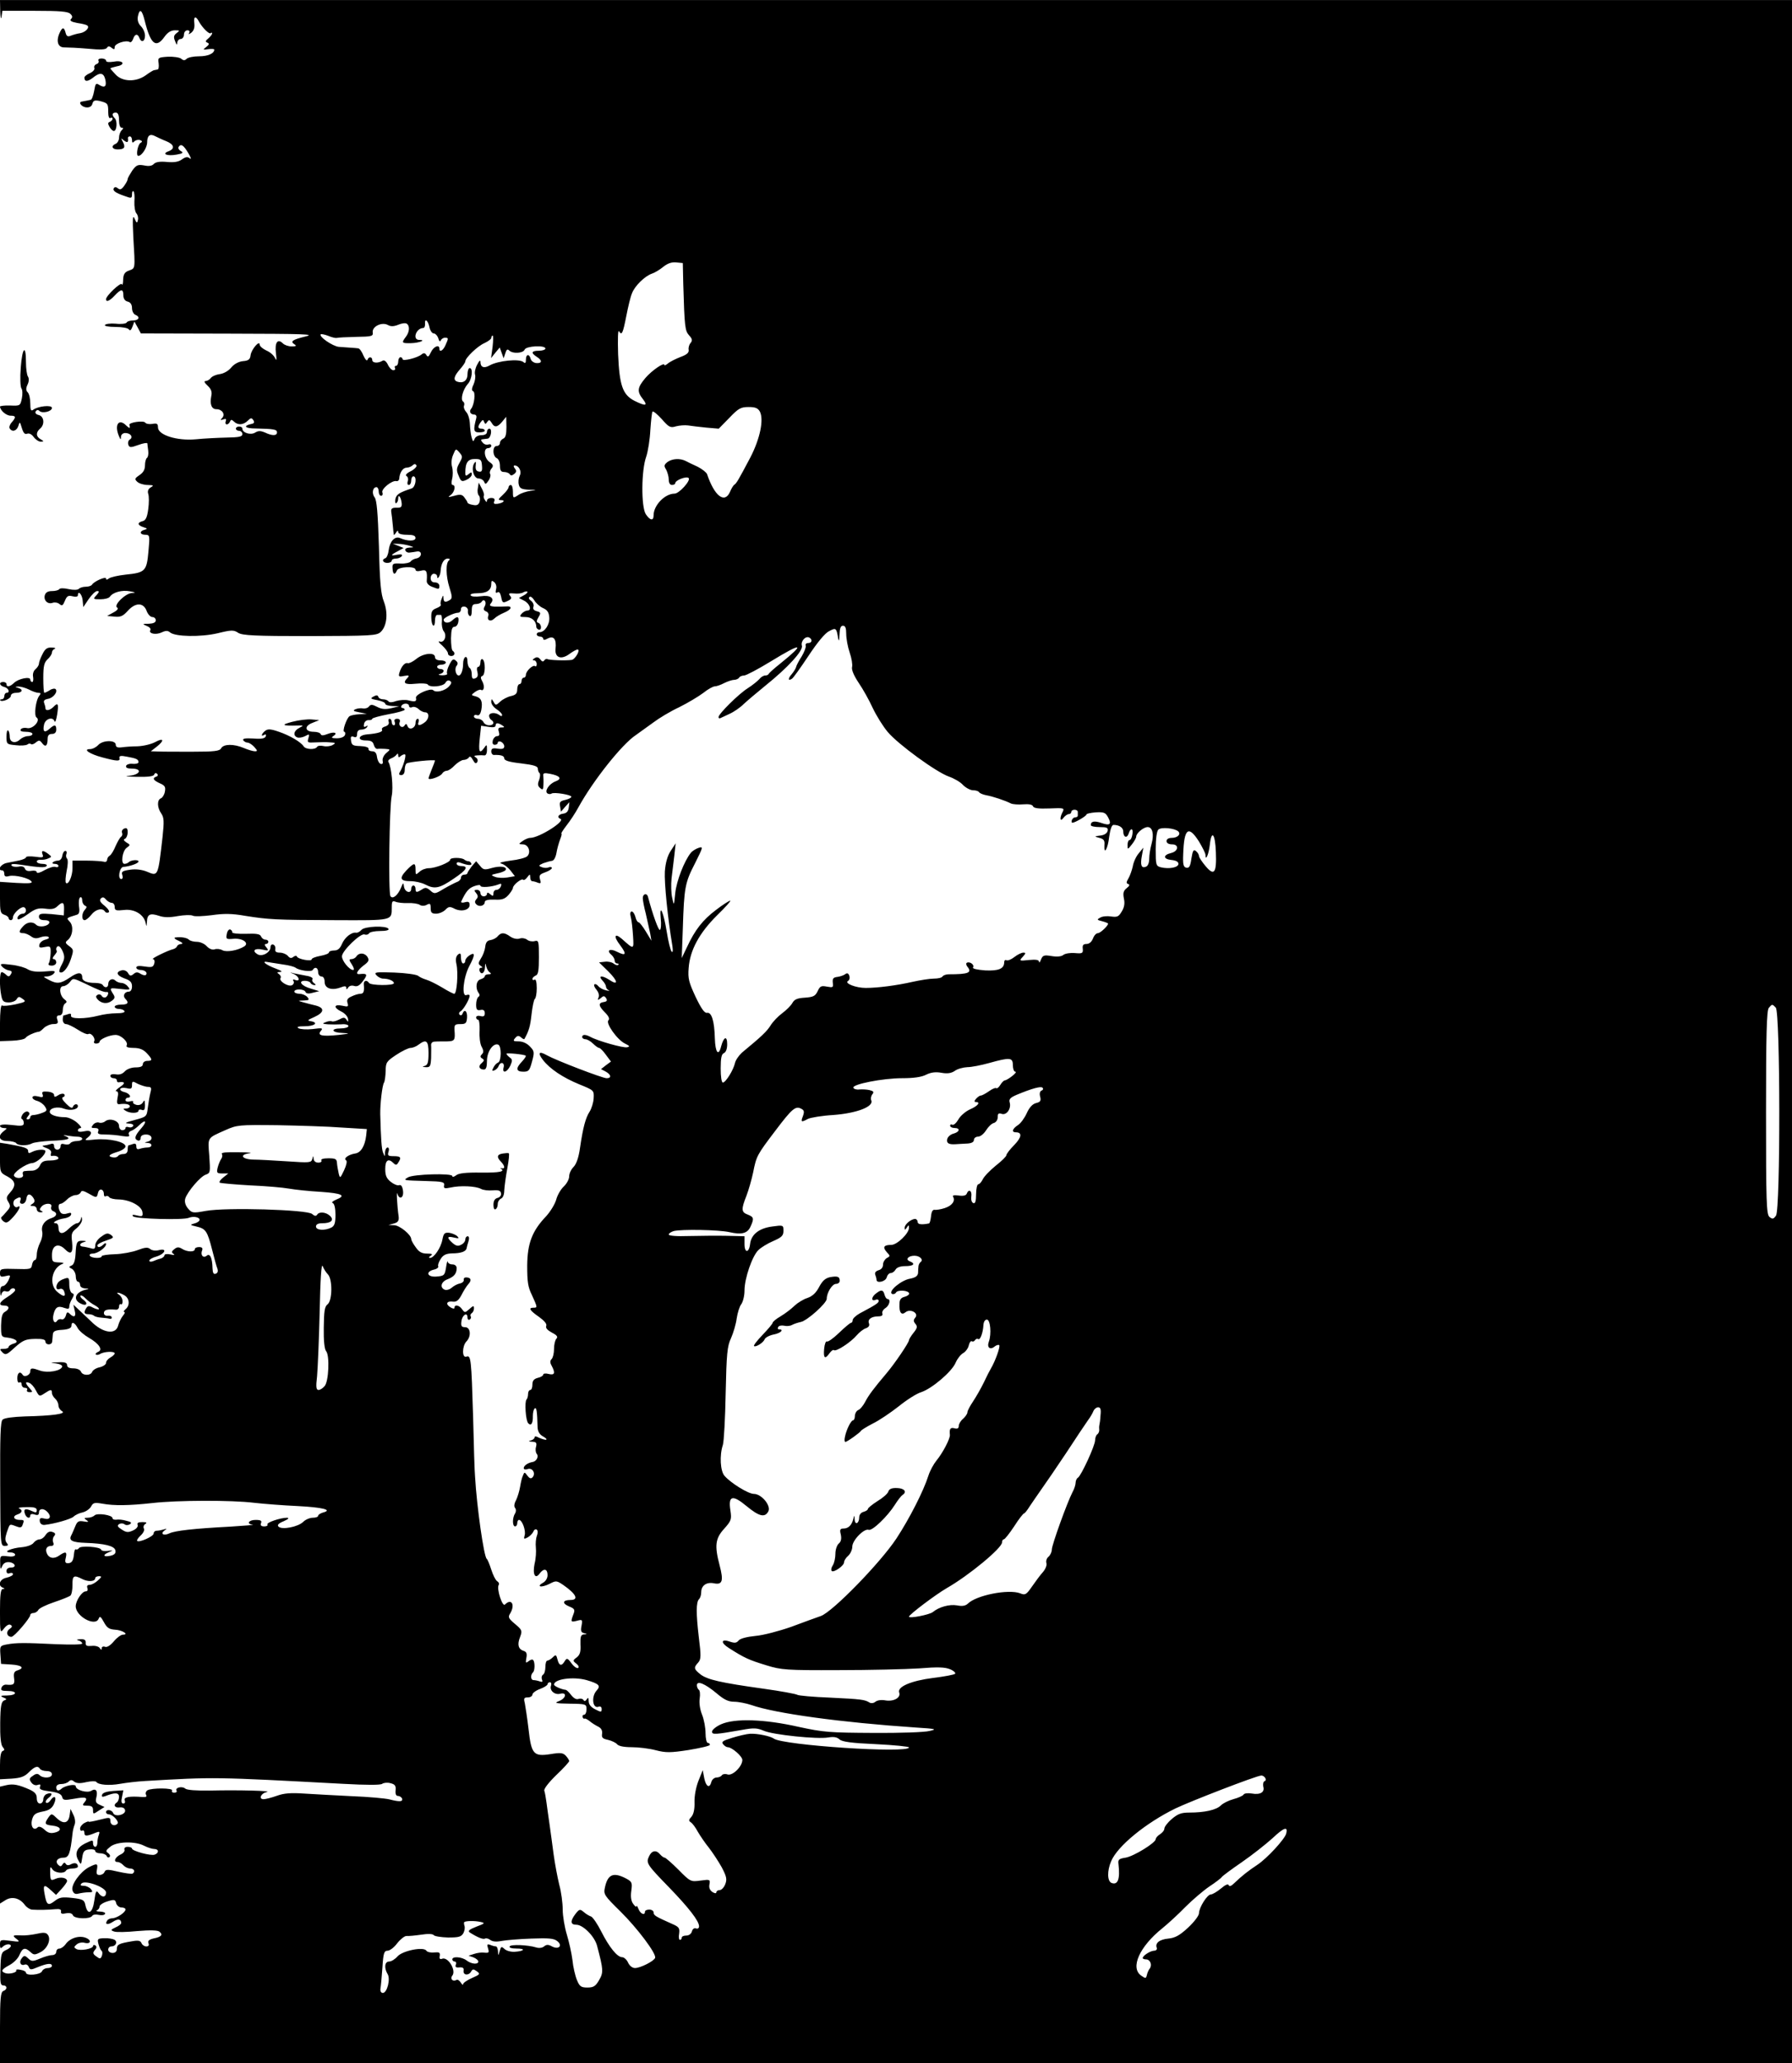 <?xml version="1.0" standalone="no"?>
<!DOCTYPE svg PUBLIC "-//W3C//DTD SVG 20010904//EN"
 "http://www.w3.org/TR/2001/REC-SVG-20010904/DTD/svg10.dtd">
<svg version="1.0" xmlns="http://www.w3.org/2000/svg"
 width="828pt" height="953pt" viewBox="0 0 828 953"
 preserveAspectRatio="xMidYMid meet">
<g transform="translate(0,953) scale(0.1,-0.1)"
fill="#000000" stroke="none">
<path d="M1 9478 c1 -29 4 -41 6 -25 l4 27 150 0 c114 0 154 -3 164 -14 10 -9
11 -16 3 -24 -7 -7 1 -13 28 -18 22 -3 42 -8 46 -11 15 -8 -5 -31 -30 -36 -15
-2 -35 -8 -45 -12 -14 -6 -20 -2 -24 14 -7 27 -15 27 -28 -2 -17 -38 -7 -67
23 -66 15 0 63 -2 108 -6 59 -6 83 -4 88 4 6 9 11 9 22 0 11 -9 14 -8 14 4 0
16 52 33 69 23 5 -4 12 3 16 14 8 24 21 26 29 5 9 -24 26 -17 26 10 0 14 -8
33 -19 44 -12 12 -17 27 -14 45 8 39 19 32 32 -21 27 -108 52 -128 91 -73 14
20 30 30 48 30 23 0 24 -1 8 -13 -13 -10 -15 -18 -7 -37 7 -18 10 -20 10 -7 1
9 8 17 16 17 8 0 15 9 15 20 0 11 7 20 16 20 9 0 12 -5 8 -12 -5 -8 -1 -7 10
1 12 10 16 24 14 43 -5 33 7 37 22 7 16 -28 47 -59 54 -52 3 4 6 3 6 -2 0 -4
-8 -14 -17 -22 -14 -11 -15 -16 -5 -20 10 -4 9 -9 -5 -20 -17 -13 -16 -14 10
-10 15 2 27 1 27 -2 0 -18 -29 -31 -70 -31 -25 0 -51 -5 -58 -12 -8 -8 -15 -8
-25 1 -8 6 -36 10 -61 9 -45 -3 -47 -4 -43 -30 2 -16 0 -29 -5 -29 -4 -1 -11
-2 -15 -3 -5 0 -22 -11 -40 -24 -45 -32 -108 -30 -139 4 -13 14 -24 26 -24 28
0 2 14 6 31 10 18 3 28 10 24 17 -5 6 -21 8 -41 4 -21 -3 -34 -2 -34 5 0 5 -9
10 -21 10 -11 0 -17 -5 -14 -10 3 -6 0 -13 -9 -16 -8 -3 -13 -11 -10 -18 3 -7
-7 -18 -21 -24 -14 -6 -25 -15 -25 -20 0 -20 14 -20 38 -2 33 27 50 25 58 -5
8 -33 -1 -43 -26 -28 -17 11 -19 8 -25 -27 -4 -22 -11 -41 -16 -41 -5 -1 -13
-3 -19 -4 -5 -1 -15 -3 -21 -4 -20 -2 -2 -26 21 -27 14 -1 24 5 27 17 4 15 11
17 32 13 39 -10 41 -12 41 -50 0 -21 4 -33 10 -29 6 3 10 2 10 -4 0 -5 -6 -11
-13 -14 -9 -3 -9 -9 -1 -23 6 -11 15 -19 20 -19 14 0 17 46 5 58 -15 15 -14
27 4 27 10 0 15 -11 15 -35 0 -21 5 -35 12 -35 9 0 9 -3 0 -12 -7 -7 -12 -22
-12 -34 0 -12 -7 -24 -15 -28 -23 -9 -18 -26 8 -26 32 0 38 9 25 34 -10 19
-10 20 5 7 16 -12 21 -9 18 12 0 4 4 7 9 7 6 0 10 -8 10 -17 0 -13 3 -14 11
-6 6 6 18 9 26 6 11 -4 12 -8 2 -13 -13 -9 -22 -60 -10 -60 16 0 41 38 41 63
0 31 13 41 37 28 10 -5 33 -16 51 -23 37 -15 42 -35 10 -47 -33 -12 -5 -23 38
-15 29 5 33 9 20 16 -9 5 -14 13 -11 19 11 17 23 9 45 -28 12 -20 15 -31 8
-25 -11 9 -20 8 -37 -4 -16 -12 -37 -15 -70 -12 -32 3 -51 0 -60 -9 -8 -9 -23
-12 -45 -7 -29 5 -36 2 -55 -24 -11 -17 -21 -34 -21 -39 0 -5 -7 -19 -16 -31
-12 -17 -19 -20 -29 -12 -8 7 -15 7 -19 1 -7 -11 7 -22 52 -37 29 -11 32 -10
32 9 0 11 3 17 7 13 4 -3 6 -25 4 -47 -1 -23 3 -47 9 -54 7 -8 10 -22 7 -32
-3 -15 -6 -14 -15 7 -9 20 -10 1 -6 -85 9 -153 10 -143 -21 -155 -19 -7 -25
-17 -26 -42 0 -18 -3 -27 -6 -21 -4 12 -73 -53 -73 -69 0 -15 17 -8 40 17 29
31 40 32 40 1 0 -15 7 -26 20 -29 13 -3 20 -14 20 -30 0 -14 7 -27 15 -31 24
-9 17 -26 -9 -26 -14 0 -28 -4 -31 -10 -3 -5 -26 -8 -50 -5 -25 2 -47 -1 -50
-6 -4 -5 17 -9 49 -9 31 0 58 -5 62 -12 5 -7 10 -3 16 13 l9 24 15 -27 15 -28
407 -1 c352 -1 400 -2 354 -13 -61 -15 -72 -23 -52 -36 12 -7 9 -10 -12 -10
-15 0 -33 6 -41 14 -24 24 -38 4 -32 -45 4 -32 3 -38 -4 -23 -5 12 -23 28 -40
35 -17 8 -31 20 -31 27 0 23 -38 -21 -42 -48 -2 -20 -10 -26 -35 -28 -20 -2
-41 -13 -55 -30 -13 -16 -36 -28 -53 -30 -16 -2 -35 -10 -41 -18 -6 -8 -17
-14 -24 -14 -9 0 -5 -8 9 -21 17 -16 22 -29 17 -50 -7 -37 2 -59 24 -59 26 0
42 -23 27 -40 -10 -10 -9 -12 5 -7 12 4 15 2 11 -9 -3 -7 -1 -14 5 -14 6 0 12
6 15 13 4 10 7 10 18 0 18 -18 44 -16 64 4 14 14 18 14 26 2 6 -10 3 -15 -9
-17 -41 -9 -30 -21 19 -21 84 -2 99 -4 99 -18 0 -16 -21 -17 -55 -1 -21 9 -31
9 -46 0 -21 -13 -59 -1 -59 18 0 6 -7 10 -15 10 -8 0 -15 -4 -15 -10 0 -5 7
-10 15 -10 8 0 15 -7 15 -15 0 -12 -15 -15 -72 -16 -40 -1 -104 -4 -143 -8
-88 -8 -175 20 -175 55 0 17 -5 20 -26 16 -14 -2 -29 0 -33 6 -7 11 -78 1 -73
-11 5 -17 1 -17 -14 -3 -35 36 -57 4 -34 -49 7 -17 9 -17 9 -2 1 10 9 17 20
17 25 0 38 -20 21 -30 -7 -4 -10 -15 -7 -24 5 -14 11 -14 47 -1 22 8 40 11 41
7 0 -4 2 -19 4 -34 2 -15 -1 -30 -6 -33 -5 -4 -9 -19 -9 -34 0 -20 -8 -34 -25
-45 -22 -15 -24 -19 -11 -31 8 -8 30 -15 48 -15 28 -1 30 -2 15 -11 -12 -7
-16 -17 -12 -30 4 -11 4 -43 0 -71 -5 -38 -12 -52 -26 -55 -26 -7 -24 -19 4
-28 19 -6 19 -8 5 -12 -25 -6 -22 -23 3 -23 21 0 22 -3 15 -77 -8 -91 -15 -98
-105 -107 -36 -4 -71 -12 -78 -18 -9 -7 -13 -7 -13 0 0 11 -56 -13 -65 -29 -4
-5 -16 -9 -29 -9 -12 0 -26 -4 -32 -10 -5 -5 -24 -6 -47 -1 -21 5 -39 5 -43 0
-3 -5 -18 -9 -33 -9 -20 0 -30 -6 -34 -20 -6 -23 14 -43 37 -34 9 3 23 1 31
-6 12 -10 16 -7 25 15 9 22 15 26 35 21 14 -4 25 -2 25 4 0 25 19 6 22 -22 l3
-32 25 37 c14 20 31 37 39 37 11 0 10 -4 -3 -19 -17 -18 -16 -19 18 -19 20 0
39 5 44 12 13 20 56 32 92 25 27 -5 29 -7 10 -8 -30 -1 -86 -56 -69 -67 8 -4
2 -13 -17 -23 l-29 -16 34 -3 c27 -3 39 2 60 25 36 41 73 41 88 3 6 -17 18
-30 27 -30 9 0 16 -7 16 -15 0 -10 -11 -15 -32 -16 -31 0 -31 -1 -10 -10 13
-5 20 -13 17 -19 -10 -16 24 -24 52 -11 19 9 29 9 39 0 24 -20 141 -22 219 -4
65 16 75 16 96 2 20 -12 75 -15 331 -15 283 1 309 2 327 19 29 27 35 87 15
140 -14 35 -19 87 -23 255 -5 157 -10 215 -20 227 -14 18 -9 47 9 47 5 0 10
-9 10 -20 0 -11 5 -20 11 -20 6 0 9 7 6 15 -7 16 44 57 64 53 7 -2 14 4 14 12
2 28 17 50 34 50 9 0 22 5 28 11 7 7 13 7 17 0 4 -5 -8 -18 -25 -27 -21 -10
-28 -19 -20 -23 6 -4 9 -15 5 -24 -3 -10 -1 -17 5 -17 6 0 11 9 11 20 0 11 5
20 10 20 18 0 11 -50 -8 -56 -57 -19 -70 -27 -75 -49 -2 -14 0 -22 4 -19 5 3
9 12 9 21 0 24 13 7 16 -20 2 -19 -3 -23 -24 -22 -21 0 -26 -4 -24 -20 2 -11
5 -38 7 -60 2 -22 4 -42 5 -45 0 -3 5 2 10 10 6 10 10 11 10 3 0 -8 15 -13 40
-13 29 0 40 -4 40 -15 0 -15 -36 -16 -72 0 -24 10 -47 -16 -52 -57 -2 -18 -9
-34 -15 -36 -19 -6 -12 -22 9 -22 11 0 20 5 20 10 0 6 9 10 19 10 11 0 23 5
27 11 5 8 -1 10 -20 7 -33 -7 -33 -2 2 16 l27 15 -25 10 -25 10 25 -1 c14 0
36 -4 50 -8 25 -8 25 -8 2 -9 -14 -1 -22 -6 -19 -13 2 -7 12 -12 21 -10 9 1
24 3 34 5 24 3 22 -27 -3 -32 -11 -2 -23 -8 -27 -14 -4 -6 -25 -11 -46 -10
-36 2 -40 0 -38 -23 1 -27 11 -32 20 -9 6 18 86 21 86 4 0 -7 10 -9 25 -5 26
7 30 -2 27 -47 -1 -10 8 -21 24 -27 33 -13 34 -13 34 5 0 8 -9 15 -20 15 -13
0 -20 7 -20 20 0 11 7 20 15 20 8 0 15 -5 15 -12 0 -20 15 3 16 25 2 34 15 57
33 57 9 0 12 -3 6 -8 -16 -11 -15 -73 2 -126 13 -41 13 -50 2 -57 -21 -13 -29
-11 -30 9 0 14 -2 14 -8 -3 -5 -11 -7 -23 -4 -28 2 -4 -7 -11 -20 -16 -21 -8
-25 -16 -24 -45 1 -40 17 -50 17 -11 0 14 5 25 10 25 6 0 13 0 17 0 4 0 6 -14
5 -31 -2 -16 2 -36 8 -44 17 -20 3 -56 -18 -48 -9 3 -5 -5 11 -18 15 -14 27
-30 27 -37 0 -7 7 -12 15 -12 16 0 20 15 7 24 -5 3 -8 29 -8 58 1 40 5 53 16
53 8 0 16 10 18 23 4 26 -5 28 -29 6 -16 -15 -39 -12 -39 4 0 9 49 32 67 32 7
0 13 7 13 16 0 9 7 14 18 12 9 -2 16 -11 14 -20 -1 -9 2 -19 8 -23 6 -4 10 6
10 24 0 24 4 31 19 31 11 0 23 5 26 10 11 18 26 0 15 -20 -7 -13 -6 -19 6 -24
9 -3 14 -13 10 -21 -7 -20 11 -29 28 -12 8 8 28 20 45 27 36 15 41 32 9 29
-13 -1 -36 -1 -52 -1 -22 2 -26 5 -18 15 20 24 -3 40 -46 33 -24 -3 -43 -2
-47 4 -4 6 9 10 32 10 43 0 63 14 63 43 0 16 3 17 14 8 8 -7 12 -21 8 -33 -3
-15 -2 -19 7 -14 7 5 13 -3 17 -22 5 -27 8 -28 29 -18 18 8 21 14 12 24 -9 11
-5 13 18 11 17 -2 36 0 43 5 7 4 16 6 19 3 2 -3 -5 -11 -17 -17 l-22 -12 23
-12 c27 -13 38 -46 16 -46 -8 0 -20 -7 -27 -15 -11 -13 -8 -15 18 -15 29 0 50
-18 50 -45 0 -5 5 -11 11 -13 15 -5 14 25 -1 31 -10 3 -10 9 0 26 12 20 11 23
-8 28 -14 4 -19 11 -15 21 3 8 -2 20 -11 27 -10 7 -13 14 -7 18 5 4 15 -4 22
-16 7 -12 24 -28 39 -35 21 -9 28 -20 30 -43 3 -33 -21 -69 -45 -69 -7 0 -13
-4 -13 -10 0 -5 7 -10 15 -10 8 0 15 -5 15 -10 0 -7 7 -7 21 1 28 14 41 -3 36
-48 -4 -41 26 -52 65 -23 15 11 31 20 37 20 15 0 -12 -47 -28 -48 -30 -4 -105
-1 -112 4 -4 2 -11 -1 -14 -6 -5 -8 -11 -6 -18 4 -9 11 -16 13 -27 6 -10 -6
-11 -10 -2 -10 6 0 12 -8 12 -17 0 -9 -3 -13 -7 -10 -9 9 -43 -22 -43 -40 0
-7 -4 -13 -10 -13 -5 0 -10 -7 -10 -15 0 -8 -4 -15 -10 -15 -5 0 -10 -11 -10
-24 0 -19 -7 -26 -29 -31 -15 -3 -38 -15 -49 -25 -20 -19 -22 -19 -31 -2 -10
16 -10 16 -11 0 0 -10 11 -25 25 -34 14 -9 25 -21 25 -26 0 -7 -4 -7 -12 -1
-18 14 -48 12 -48 -3 0 -7 5 -16 10 -19 17 -11 11 -25 -10 -25 -11 0 -23 7
-26 15 -4 8 -15 15 -25 15 -10 0 -19 5 -19 11 0 6 6 9 14 6 9 -4 16 4 20 24 7
38 0 56 -27 63 -21 5 -21 6 -2 20 11 8 23 12 27 10 14 -9 19 16 7 38 -9 16 -9
23 0 26 14 5 15 68 1 77 -5 3 -10 -3 -10 -14 0 -12 -5 -21 -10 -21 -6 0 -8
-10 -4 -24 4 -16 1 -25 -10 -29 -12 -5 -16 0 -16 18 0 13 -4 27 -10 30 -5 3
-10 17 -10 31 0 14 -4 22 -10 19 -6 -3 -10 -17 -10 -30 0 -29 -9 -55 -20 -55
-14 0 -21 32 -10 45 7 9 6 16 -4 24 -11 10 -17 6 -30 -20 -9 -17 -13 -35 -10
-40 3 -5 -7 -8 -23 -8 -17 1 -21 3 -10 6 21 5 23 23 2 23 -8 0 -15 5 -15 10 0
6 9 10 20 10 11 0 20 5 20 10 0 6 -11 10 -25 10 -16 0 -25 6 -25 15 0 24 -55
18 -87 -9 -15 -12 -33 -21 -39 -19 -13 4 -29 -14 -38 -43 -6 -19 -3 -21 21
-16 23 4 26 2 16 -9 -24 -24 -13 -32 37 -27 28 3 53 1 56 -3 9 -16 72 -10 82
7 5 10 14 14 21 9 9 -5 8 -12 -4 -25 -19 -21 -60 -31 -73 -18 -12 12 -83 -19
-80 -35 4 -17 -3 -20 -34 -12 -15 4 -41 2 -58 -3 -18 -7 -32 -7 -35 -1 -4 5
-15 9 -25 9 -10 0 -20 5 -22 12 -3 8 -9 8 -22 1 -16 -9 -14 -11 18 -17 20 -4
36 -11 36 -16 0 -6 15 -10 33 -11 l32 -1 -37 -9 c-27 -6 -44 -5 -65 6 -23 12
-30 12 -38 2 -5 -7 -18 -11 -28 -9 -10 2 -26 0 -35 -4 -13 -6 -9 -9 18 -14
l35 -7 -35 -2 c-19 -1 -39 -5 -45 -9 -14 -10 -35 -72 -24 -72 4 0 6 -7 3 -15
-4 -9 -19 -15 -38 -15 -23 0 -27 3 -16 10 23 15 5 22 -26 10 -20 -8 -30 -8
-32 -1 -2 6 -16 11 -32 11 -41 0 -46 26 -7 41 l32 13 -35 3 c-19 2 -60 -3 -90
-11 -54 -14 -47 -19 25 -17 29 1 29 0 8 -11 -26 -13 -30 -36 -9 -44 8 -3 24 0
36 6 20 11 21 10 15 -10 -6 -20 -4 -21 32 -19 21 1 52 2 68 0 26 -1 28 -3 12
-12 -10 -6 -29 -8 -42 -5 -13 3 -27 2 -30 -4 -9 -14 -53 -12 -62 3 -13 20 -64
50 -114 67 -37 13 -51 14 -63 5 -18 -14 -22 -30 -5 -19 7 4 10 1 7 -7 -4 -10
-19 -13 -58 -10 -36 2 -50 0 -46 -8 4 -6 13 -11 20 -11 7 0 21 -9 31 -20 15
-17 16 -20 3 -20 -9 0 -32 7 -51 15 -47 20 -94 19 -105 -1 -7 -13 -30 -16
-133 -16 -68 0 -139 0 -158 1 l-34 1 27 21 c37 29 33 43 -6 22 -18 -10 -55
-19 -83 -20 -27 0 -61 -3 -75 -5 -17 -2 -25 2 -25 12 0 23 -60 22 -81 -1 -9
-10 -26 -19 -38 -19 -35 0 -1 -23 56 -38 71 -19 84 -19 80 -3 -2 10 6 12 35 6
44 -8 53 -12 53 -26 0 -5 -12 -8 -26 -7 -15 2 -29 -3 -31 -9 -3 -9 6 -13 26
-13 50 0 40 -28 -11 -33 -27 -2 -13 -4 34 -5 53 -1 78 2 81 11 2 7 8 8 13 3 5
-5 4 -11 -4 -13 -19 -7 -14 -17 17 -31 23 -10 27 -17 23 -38 -2 -14 -11 -28
-18 -31 -19 -7 -18 -43 1 -70 13 -19 14 -36 6 -110 -21 -183 -20 -181 -72
-159 -22 9 -51 13 -77 9 -36 -5 -42 -9 -37 -24 4 -11 2 -19 -5 -19 -17 0 -8
55 10 56 29 2 70 16 70 25 0 10 -36 7 -46 -4 -4 -4 -13 -7 -19 -7 -18 0 -10
59 10 74 18 13 18 14 -1 25 -13 9 -15 14 -6 17 6 3 12 16 12 30 0 17 -4 22
-16 17 -8 -3 -13 -12 -10 -19 3 -7 1 -16 -5 -19 -5 -4 -16 -23 -25 -43 -8 -20
-20 -40 -27 -44 -7 -4 -12 -13 -12 -20 -1 -7 -7 -11 -15 -8 -8 2 -44 5 -80 5
l-65 0 0 -35 c0 -37 -19 -79 -30 -68 -4 4 -2 28 3 55 6 27 7 52 2 57 -5 5 -6
15 -3 22 3 8 0 14 -5 14 -6 0 -12 -10 -14 -22 -2 -14 -10 -23 -20 -23 -9 0
-20 -4 -24 -8 -4 -4 0 -7 9 -7 10 0 17 -4 17 -10 0 -5 -6 -7 -14 -4 -7 3 -30
-4 -50 -15 -20 -12 -36 -16 -36 -10 0 7 -11 9 -24 7 -16 -3 -27 0 -31 10 -3 9
-14 13 -30 9 -14 -2 -28 0 -32 6 -4 7 10 8 43 3 86 -13 114 -15 120 -5 3 5 -6
9 -20 9 -14 0 -26 5 -26 11 0 5 8 9 18 8 9 -1 25 1 35 6 17 7 17 8 0 21 -24
18 -34 17 -26 -3 5 -14 1 -15 -35 -10 -23 3 -42 2 -42 -3 0 -4 -13 -10 -30
-14 -16 -3 -44 -9 -60 -12 -27 -6 -44 -34 -20 -34 6 0 10 -7 10 -16 0 -12 6
-15 23 -10 27 6 93 -10 103 -26 5 -8 -15 -9 -70 -6 l-76 5 0 -73 c0 -64 2 -73
20 -79 11 -3 20 -11 20 -16 0 -5 5 -9 10 -9 6 0 10 6 10 13 0 16 32 47 48 47
7 0 12 -7 12 -15 0 -8 -6 -15 -14 -15 -16 0 -31 -18 -23 -26 3 -3 24 8 46 24
34 25 48 29 81 25 28 -4 43 -1 55 11 24 23 32 20 31 -13 l-1 -29 -57 6 c-49 4
-58 2 -58 -12 0 -11 9 -16 26 -16 16 0 24 -5 22 -12 -6 -17 -47 -23 -61 -9
-16 16 -42 13 -60 -7 -22 -24 -21 -32 1 -32 9 0 25 -7 36 -15 13 -10 25 -11
43 -4 14 5 30 6 36 2 7 -4 2 -9 -13 -13 -14 -3 -26 -14 -28 -23 -3 -14 2 -16
25 -11 26 5 28 4 27 -29 -1 -19 -4 -39 -8 -45 -5 -8 0 -12 13 -12 12 0 21 7
21 15 0 8 -5 15 -11 15 -8 0 -7 6 2 17 8 9 13 18 12 20 -7 8 -2 23 7 23 6 0
15 -12 21 -27 9 -22 7 -34 -5 -57 -9 -16 -14 -31 -11 -35 13 -12 38 16 52 58
14 43 14 45 -7 61 -19 14 -20 18 -7 28 23 19 28 64 10 84 -17 19 -19 17 32 33
11 3 14 14 10 39 -2 20 0 38 5 41 6 4 10 -3 10 -14 0 -10 6 -21 13 -24 9 -4 9
-7 0 -18 -16 -16 -17 -49 -2 -49 6 0 20 11 31 25 20 26 52 33 63 15 4 -6 11
-7 17 -4 6 4 -2 16 -18 30 -21 16 -26 26 -18 34 8 8 14 7 24 -5 7 -8 19 -15
26 -15 8 0 14 -8 14 -19 0 -16 6 -18 43 -14 48 6 92 -21 100 -60 4 -19 4 -18
6 5 1 35 14 42 56 28 23 -8 50 -8 87 -1 29 5 60 6 68 2 8 -5 48 -3 88 2 56 8
93 8 155 -3 109 -17 133 -19 416 -20 267 -1 261 -3 261 59 0 28 3 32 18 26 9
-4 35 -7 57 -6 22 1 47 -3 54 -8 9 -6 22 -6 33 0 15 8 18 6 18 -16 0 -20 5
-25 25 -25 14 0 33 8 43 18 14 15 21 16 42 5 32 -16 70 -6 70 17 0 14 -5 17
-21 13 -12 -4 -20 -2 -18 3 22 47 35 62 60 71 16 6 29 7 29 2 0 -10 52 -6 83
6 13 6 16 3 11 -9 -3 -9 -12 -16 -20 -16 -8 0 -14 -7 -14 -16 0 -14 -3 -14
-15 -4 -10 9 -15 9 -15 1 0 -6 -7 -11 -15 -11 -8 0 -15 7 -15 15 0 8 -7 15
-16 15 -14 0 -14 -3 -4 -15 9 -11 10 -19 1 -28 -8 -10 -8 -16 0 -24 14 -14 39
-6 39 11 0 8 16 12 45 11 35 -2 48 3 65 22 11 13 20 27 20 32 0 13 39 45 47
38 3 -4 12 1 19 11 13 16 13 16 14 0 0 -10 4 -18 9 -18 5 0 17 -3 26 -7 14 -5
16 -2 10 16 -5 18 -1 23 24 32 17 6 31 15 31 20 0 4 -7 6 -15 3 -8 -4 -23 -3
-32 1 -16 6 -15 8 7 18 14 5 32 10 40 11 9 1 17 15 21 36 3 19 11 47 17 63 6
15 9 27 6 27 -3 0 8 17 24 38 16 20 41 58 55 84 67 122 201 291 265 333 20 14
57 41 82 59 25 19 78 51 119 70 40 20 90 50 111 66 21 17 45 30 53 30 8 0 28
7 43 15 16 8 37 15 46 15 9 0 20 5 23 10 3 6 14 10 23 10 9 0 64 29 123 65
147 90 163 86 44 -10 -28 -22 -51 -43 -53 -47 -2 -5 -9 -8 -17 -8 -7 0 -19 -7
-26 -16 -8 -9 -31 -28 -53 -42 -42 -26 -136 -119 -136 -134 0 -5 3 -7 8 -5 4
2 23 11 43 20 20 9 49 29 65 45 16 15 61 53 99 84 105 84 178 164 170 186 -6
21 18 47 35 37 15 -9 12 -25 -6 -25 -9 0 -14 -6 -11 -12 2 -7 -7 -30 -19 -50
-13 -20 -25 -43 -26 -50 -2 -7 -11 -21 -20 -32 -18 -20 -17 -33 1 -21 6 3 40
51 76 105 41 62 77 106 96 115 32 17 34 15 42 -35 3 -15 5 -8 6 18 1 30 5 42
16 42 11 0 15 -11 15 -38 0 -21 7 -60 16 -86 9 -26 14 -56 11 -67 -3 -12 8
-39 30 -72 20 -29 49 -81 65 -116 17 -36 48 -86 70 -112 48 -57 225 -186 283
-206 23 -8 53 -25 65 -39 13 -13 34 -24 46 -24 13 0 25 -4 28 -9 3 -5 18 -11
33 -14 29 -5 87 -24 114 -38 9 -4 35 -6 57 -4 26 2 42 -1 45 -9 4 -9 26 -12
76 -10 67 3 70 2 61 -16 -15 -28 -12 -49 4 -27 7 9 18 17 25 17 6 0 11 5 11
10 0 6 7 10 15 10 8 0 15 -4 15 -10 0 -5 0 -13 0 -17 0 -5 -5 -8 -12 -8 -6 0
-13 -6 -15 -12 -3 -7 -2 -13 2 -13 12 0 65 31 65 38 0 4 19 8 43 10 38 2 45
-1 57 -23 17 -32 9 -40 -31 -26 -32 11 -49 8 -49 -10 0 -5 18 -9 41 -9 33 0
40 -3 37 -17 -2 -11 -15 -20 -33 -22 -30 -4 -30 -4 -5 -11 20 -5 25 -12 23
-33 -3 -50 16 -17 22 38 5 35 12 55 20 55 27 0 45 -13 45 -30 0 -27 17 -34 25
-10 9 29 23 25 17 -5 -2 -14 -8 -25 -13 -25 -5 0 -9 -10 -9 -22 0 -23 0 -23
20 2 11 14 20 30 20 36 0 16 34 44 53 44 22 0 30 -33 18 -77 -6 -21 -11 -52
-11 -69 0 -19 -6 -34 -15 -37 -21 -9 -27 7 -19 50 l7 38 -22 -27 c-12 -14 -24
-41 -27 -60 -4 -18 -13 -43 -20 -55 -10 -17 -11 -23 -1 -26 8 -3 6 -9 -7 -19
-15 -12 -18 -22 -13 -48 5 -22 2 -41 -10 -60 -14 -24 -21 -27 -49 -23 -17 3
-40 1 -50 -5 -17 -9 -16 -11 9 -17 15 -4 27 -9 27 -11 0 -10 -36 -44 -47 -44
-8 0 -18 -11 -23 -25 -6 -15 -17 -25 -30 -25 -15 0 -19 -6 -17 -22 2 -21 -2
-23 -36 -20 -21 2 -45 -2 -53 -8 -9 -8 -29 -10 -54 -6 -36 6 -42 4 -50 -16 -5
-13 -9 -17 -9 -10 -1 9 -14 11 -47 8 -45 -5 -46 -4 -28 15 14 16 15 19 2 19
-8 0 -27 -9 -42 -21 -14 -11 -30 -17 -36 -14 -5 3 -10 -1 -10 -9 0 -30 -25
-41 -88 -38 -39 3 -60 8 -56 14 8 12 -16 29 -29 21 -4 -2 -3 -11 3 -18 23 -28
4 -35 -87 -35 -12 0 -25 -5 -28 -10 -3 -6 -21 -10 -40 -10 -19 0 -63 -7 -99
-15 -70 -16 -159 -28 -216 -28 -45 0 -99 21 -82 32 7 4 10 15 6 25 -4 11 -10
13 -18 7 -6 -5 -22 -11 -36 -13 -20 -2 -24 -8 -22 -27 3 -22 1 -23 -27 -18
-26 5 -32 3 -43 -21 -11 -23 -20 -27 -59 -30 -35 -2 -49 -8 -58 -25 -7 -12
-28 -33 -47 -47 -19 -14 -43 -39 -54 -57 -18 -28 -39 -48 -132 -125 -14 -13
-29 -34 -32 -48 -7 -32 -43 -90 -56 -90 -6 0 -10 28 -10 65 0 49 4 67 15 71 9
4 15 19 15 41 0 41 -16 35 -28 -10 -12 -48 -27 -29 -29 38 -2 79 -15 121 -36
117 -12 -2 -27 20 -53 74 -31 67 -36 84 -32 133 6 83 50 163 132 244 38 37 65
67 60 67 -5 0 -35 -19 -66 -43 -61 -46 -97 -92 -134 -172 l-24 -50 5 135 c6
191 10 213 56 302 38 76 39 79 17 72 -12 -4 -29 -14 -36 -23 -30 -37 -66 -129
-72 -186 -6 -60 -6 -60 -14 -22 -5 21 -6 61 -3 90 4 29 9 77 13 107 l6 55 -23
-35 c-15 -23 -24 -55 -27 -95 -3 -51 13 -215 35 -345 3 -22 2 -31 -4 -25 -5 6
-15 46 -22 90 -15 93 -35 137 -28 62 3 -26 1 -50 -4 -52 -6 -4 -33 70 -55 153
-5 19 -24 14 -24 -6 0 -10 6 -42 14 -72 7 -30 16 -71 20 -90 l6 -35 -26 43
c-14 23 -29 42 -33 42 -5 0 -12 11 -15 25 -4 14 -11 25 -17 25 -7 0 -9 -10 -4
-27 4 -16 8 -54 10 -86 4 -64 5 -64 -52 -13 -34 29 -39 11 -8 -29 32 -43 28
-52 -14 -31 -32 17 -51 7 -26 -14 8 -7 15 -19 15 -26 0 -8 5 -14 12 -14 6 0 8
-3 5 -6 -4 -4 -13 -1 -21 5 -8 7 -27 11 -41 9 l-27 -3 43 -42 c45 -45 47 -67
5 -39 -34 22 -54 21 -33 -2 10 -10 17 -23 17 -29 0 -6 6 -14 13 -17 6 -3 1 -3
-13 0 -14 3 -30 12 -36 20 -6 7 -14 11 -18 7 -3 -3 1 -14 10 -24 9 -11 14 -25
10 -35 -6 -14 -4 -15 10 -4 13 12 17 11 25 -1 6 -10 3 -15 -11 -17 -27 -4 -25
-18 6 -49 17 -17 22 -29 15 -36 -13 -13 41 -90 77 -107 22 -11 24 -14 9 -17
-17 -4 -135 29 -169 48 -23 12 -38 12 -38 -1 0 -5 7 -10 15 -10 8 0 24 -9 35
-20 11 -11 24 -20 28 -20 5 0 19 -14 31 -31 l24 -32 -23 -17 -23 -18 21 -11
c26 -14 29 -31 5 -31 -19 0 -233 82 -276 106 -37 21 -44 12 -18 -22 33 -42 92
-81 167 -112 69 -28 69 -28 67 -65 -1 -20 -10 -48 -19 -62 -18 -28 -30 -71
-44 -167 -6 -44 -17 -75 -30 -88 -11 -11 -20 -30 -20 -43 0 -13 -11 -34 -25
-47 -14 -13 -30 -41 -35 -61 -6 -21 -27 -55 -46 -76 -65 -68 -87 -125 -88
-228 0 -74 3 -99 22 -137 26 -57 26 -58 7 -58 -25 0 -17 -13 25 -42 25 -18 38
-33 34 -42 -4 -10 6 -20 26 -31 24 -12 29 -20 21 -28 -6 -6 -11 -27 -11 -47 0
-20 -5 -41 -11 -47 -8 -8 -8 -17 0 -31 18 -34 14 -45 -14 -38 -14 4 -25 2 -25
-3 0 -5 -11 -12 -25 -15 -18 -5 -25 -13 -25 -31 0 -14 -4 -25 -10 -25 -5 0
-10 -8 -10 -18 0 -10 -3 -22 -7 -26 -10 -9 -4 -99 8 -110 13 -14 22 0 21 34 0
16 4 32 9 35 8 6 11 -12 13 -88 1 -19 9 -33 26 -42 14 -8 19 -14 12 -15 -7 0
-22 5 -33 10 -12 7 -19 7 -19 1 0 -5 -8 -12 -17 -14 -13 -3 -11 -5 6 -6 19 -1
22 -5 18 -23 -4 -12 -2 -27 3 -33 11 -13 -2 -36 -21 -38 -21 -4 -39 -17 -39
-28 0 -6 8 -8 19 -4 22 7 38 -22 21 -39 -7 -7 -14 -4 -23 8 -13 18 -14 18 -21
0 -5 -10 -10 -34 -13 -52 -3 -18 -11 -45 -18 -60 -9 -16 -11 -30 -5 -37 5 -6
5 -17 0 -25 -13 -20 -13 -60 0 -60 6 0 10 7 10 15 0 8 4 15 8 15 15 0 33 -51
26 -72 -5 -17 -3 -18 14 -9 11 6 22 18 26 26 3 9 10 14 16 10 5 -3 6 -15 1
-28 -5 -12 -7 -37 -5 -55 2 -18 0 -52 -6 -75 -10 -49 3 -74 24 -44 19 25 36
21 36 -8 0 -15 -9 -29 -22 -36 -13 -7 -18 -14 -11 -16 6 -2 26 3 43 12 29 15
32 15 63 -6 59 -41 73 -69 33 -69 -37 0 -40 -16 -6 -30 25 -10 28 -15 19 -37
-13 -35 -12 -36 17 -29 25 7 26 5 21 -23 -5 -23 -2 -31 11 -34 16 -4 16 -5 0
-6 -14 -1 -17 -10 -16 -46 2 -34 -2 -48 -17 -60 -19 -14 -19 -16 -2 -29 10 -8
14 -17 8 -20 -5 -3 -19 6 -30 21 -19 26 -22 26 -32 10 -14 -24 -26 -21 -33 8
-6 23 -8 24 -22 10 -8 -8 -20 -15 -25 -15 -5 0 -9 -13 -9 -29 0 -17 -5 -33
-11 -36 -6 -4 -8 -14 -5 -22 5 -11 2 -13 -10 -9 -8 3 -22 6 -29 6 -13 0 -15
24 -2 36 9 9 9 49 0 57 -3 4 -13 1 -21 -6 -13 -10 -14 -8 -10 15 4 20 1 29
-13 33 -24 8 -30 29 -16 64 11 29 9 33 -23 60 -31 26 -34 32 -22 50 23 40 5
70 -25 40 -12 -12 -39 73 -29 90 4 5 1 13 -7 18 -7 4 -19 28 -27 53 -8 25 -17
47 -21 50 -13 9 -46 240 -54 380 -2 19 -6 143 -9 275 -8 269 -10 287 -31 279
-21 -8 -20 49 0 70 23 23 20 66 -6 66 -16 0 -20 5 -17 27 3 29 28 45 28 18 0
-9 5 -13 10 -10 6 4 8 10 5 15 -3 5 -1 11 5 15 5 3 10 13 10 22 0 14 -3 13
-21 -3 -20 -18 -22 -18 -34 -1 -13 19 -35 23 -35 7 0 -6 -8 -5 -19 2 -24 15
-17 30 12 26 16 -2 26 6 39 30 9 18 23 41 32 51 17 18 12 31 -11 31 -7 0 -12
-5 -10 -12 1 -6 -7 -14 -18 -16 -11 -2 -28 -11 -37 -19 -10 -9 -24 -13 -33
-10 -24 10 -17 37 12 48 31 12 43 26 43 52 0 10 -8 17 -20 17 -11 0 -21 6 -21
13 -1 6 -5 -5 -8 -27 -6 -36 -8 -39 -43 -42 -44 -4 -54 22 -13 32 14 3 22 10
20 15 -3 5 2 20 11 34 12 19 25 25 53 26 41 0 65 9 67 24 1 6 5 20 9 33 4 13
2 22 -4 22 -6 0 -11 -7 -11 -15 0 -8 -8 -19 -19 -24 -14 -8 -24 -6 -40 8 -28
25 -26 33 7 25 22 -5 25 -4 15 6 -7 7 -24 14 -37 16 -22 2 -26 -2 -32 -32 -7
-38 -39 -84 -57 -84 -7 0 -6 4 3 10 11 7 7 10 -17 10 -23 0 -37 7 -52 29 -12
16 -21 33 -21 38 0 20 -53 63 -78 64 l-27 1 25 7 c19 5 24 13 22 32 -7 48 -11
124 -6 106 9 -31 31 -20 26 14 -3 20 -9 28 -18 25 -7 -3 -24 4 -38 15 -20 16
-26 29 -26 60 0 40 14 51 38 27 10 -10 15 -10 22 2 16 24 12 30 -21 30 -26 0
-29 3 -24 20 4 11 2 20 -4 20 -6 0 -11 -10 -12 -22 0 -22 0 -22 -9 -2 -7 18
-10 65 -13 177 -1 46 9 133 17 146 4 5 7 30 8 53 0 41 4 46 49 76 27 18 57 32
66 32 10 0 27 7 37 15 36 27 46 19 46 -39 0 -44 -4 -55 -17 -59 -14 -4 -12 -5
5 -6 19 -1 22 4 24 42 0 23 1 50 0 59 -1 10 6 17 16 17 9 1 34 1 55 1 38 1 41
4 37 53 -1 24 2 27 27 27 25 0 29 4 31 30 2 30 -12 42 -21 18 -2 -7 -8 -9 -13
-5 -5 4 -3 12 4 16 14 8 42 57 42 72 0 5 -7 6 -15 3 -23 -9 -14 81 13 133 28
53 28 67 2 51 -11 -7 -20 -18 -20 -25 0 -7 -4 -13 -10 -13 -5 0 -10 12 -10 26
0 21 -3 24 -14 15 -9 -8 -12 -22 -7 -44 9 -41 2 -137 -10 -137 -5 0 -30 13
-56 29 -27 16 -59 32 -73 36 -14 4 -31 12 -38 18 -8 6 -57 13 -110 15 -86 3
-95 2 -83 -12 8 -9 22 -16 31 -16 25 0 50 -10 50 -21 0 -12 -107 -11 -115 1
-10 16 -26 11 -24 -7 3 -33 -1 -43 -16 -43 -8 0 -26 -5 -40 -12 -19 -8 -24
-16 -19 -31 5 -17 2 -18 -25 -12 -39 8 -41 -9 -4 -27 15 -7 29 -22 31 -33 2
-16 1 -17 -7 -5 -8 12 -14 12 -34 1 -14 -7 -29 -11 -34 -8 -4 2 -17 1 -28 -4
-17 -6 -16 -8 10 -10 17 -1 45 -1 63 0 17 2 32 -2 32 -8 0 -6 -16 -11 -35 -11
-50 0 -43 -20 8 -21 37 -2 34 -3 -18 -9 -77 -8 -100 -3 -83 18 12 14 7 15 -38
9 -27 -3 -57 -1 -65 4 -10 6 -1 9 28 9 45 0 67 16 31 23 -20 3 -19 5 15 20 46
21 48 42 5 53 -18 4 -44 11 -58 15 -25 7 -25 7 4 8 24 1 27 3 16 16 -7 8 -23
15 -36 15 -13 0 -24 5 -24 10 0 14 47 13 52 -2 3 -7 14 -9 34 -3 l29 7 -39 12
c-43 12 -61 36 -27 36 11 0 23 -4 26 -10 3 -6 12 -10 18 -10 8 0 7 3 -2 9 -7
5 -11 13 -7 19 3 5 -8 12 -27 15 -17 3 -43 8 -57 11 -24 6 -24 6 -2 -3 25 -11
31 -37 6 -27 -9 4 -13 2 -8 -5 4 -6 1 -15 -6 -19 -16 -10 -62 18 -54 32 4 6 0
14 -7 19 -11 7 -9 9 6 10 12 0 5 6 -20 15 -48 18 -72 38 -35 30 14 -2 45 -7
70 -11 24 -3 49 -10 55 -14 17 -14 74 -21 80 -11 10 17 25 11 25 -10 0 -11 7
-20 15 -20 9 0 15 -9 15 -25 0 -30 32 -41 73 -26 20 8 27 7 27 -2 0 -8 3 -8 9
2 5 8 17 11 28 7 14 -4 25 2 41 24 22 29 19 35 -16 31 -21 -3 -13 15 17 39 25
18 28 25 19 40 -13 20 -39 21 -51 3 -4 -7 -15 -13 -23 -13 -12 0 -12 -4 2 -25
9 -14 12 -25 6 -25 -18 0 -52 42 -52 63 0 25 86 108 104 101 8 -3 17 -1 21 5
3 6 26 11 51 11 28 0 43 4 39 10 -10 16 -111 12 -125 -5 -7 -8 -18 -14 -24
-13 -21 4 -53 -21 -66 -52 -9 -21 -19 -30 -36 -30 -13 0 -24 -4 -24 -9 0 -5
-18 -12 -40 -16 -22 -4 -40 -11 -40 -16 0 -11 -64 1 -68 13 -2 5 -10 4 -17 -2
-9 -7 -16 -6 -25 5 -7 8 -23 15 -37 15 -17 0 -23 5 -21 16 2 10 -3 19 -9 21
-7 3 -13 -2 -13 -11 0 -25 -39 -47 -61 -33 -26 16 -12 29 24 21 28 -6 30 -5
18 10 -9 10 -10 16 -2 16 6 0 11 5 11 10 0 6 -6 10 -14 10 -8 0 -16 7 -20 15
-4 11 -21 14 -70 12 -35 -1 -64 2 -63 7 1 5 -3 10 -9 13 -6 2 -14 -7 -16 -21
-5 -23 -2 -25 30 -22 42 4 75 -19 51 -35 -30 -19 -82 -28 -101 -18 -10 6 -27
8 -37 4 -11 -3 -25 3 -36 15 -10 11 -30 20 -45 20 -14 0 -30 4 -36 9 -9 10
-38 15 -64 11 -8 -1 -2 -8 15 -15 17 -8 23 -14 13 -15 -9 0 -18 -5 -20 -11 -2
-5 -10 -11 -18 -13 -23 -5 -107 -46 -93 -46 6 0 9 -9 6 -20 -5 -17 -11 -19
-44 -14 -26 4 -39 3 -39 -5 0 -6 9 -11 19 -11 21 0 35 -13 25 -23 -4 -3 -14
-1 -24 5 -14 9 -22 9 -33 -1 -13 -10 -17 -9 -25 4 -5 10 -17 15 -27 14 -32 -7
-27 -24 10 -38 27 -9 35 -18 35 -37 0 -14 -6 -24 -14 -24 -21 0 -30 -20 -17
-33 18 -18 13 -27 -19 -27 -16 0 -30 -4 -30 -10 0 -5 9 -10 19 -10 11 0 23 -4
26 -10 4 -6 -11 -10 -37 -10 -24 0 -61 -5 -83 -11 -62 -16 -131 -16 -127 0 2
9 -3 11 -13 7 -9 -3 -19 -6 -21 -6 -2 0 -4 -9 -4 -20 0 -11 7 -20 15 -20 9 0
33 -12 55 -26 21 -14 43 -23 48 -20 13 8 35 -20 27 -34 -3 -5 1 -10 9 -10 9 0
16 4 16 8 0 12 46 32 74 32 26 0 61 -34 51 -49 -4 -7 8 -11 32 -11 27 0 45 -7
61 -24 27 -29 28 -36 2 -36 -11 0 -20 -7 -20 -15 0 -10 -10 -15 -33 -15 -20 0
-41 -8 -51 -19 -11 -12 -25 -16 -41 -13 -15 2 -25 0 -25 -7 0 -6 7 -11 15 -11
8 0 15 -4 15 -10 0 -5 3 -9 7 -9 31 5 34 -4 8 -21 -16 -11 -24 -20 -18 -20 9
0 11 -10 6 -31 -4 -23 -2 -30 8 -29 28 4 49 0 49 -10 0 -5 -8 -10 -17 -10 -15
0 -16 -2 -3 -10 19 -13 60 -13 60 0 0 5 7 7 15 4 11 -5 15 1 15 22 -1 24 -2
26 -10 12 -6 -10 -18 -14 -30 -11 -11 3 -18 9 -15 13 3 5 -4 6 -15 3 -11 -3
-20 0 -20 6 0 6 5 11 10 11 21 0 9 20 -15 26 -14 3 -22 10 -19 15 3 5 16 6 30
3 20 -5 24 -2 24 14 0 19 2 20 27 6 16 -7 36 -14 47 -14 15 0 17 -5 11 -27 -4
-16 -9 -47 -12 -70 -5 -41 -6 -41 -61 -56 -41 -11 -49 -15 -29 -16 17 -1 26
-5 22 -12 -4 -6 -13 -8 -21 -5 -8 3 -14 1 -14 -4 0 -6 -7 -10 -15 -10 -8 0
-15 9 -15 20 0 24 -43 38 -64 21 -7 -6 -20 -9 -28 -6 -8 3 -21 -1 -28 -10 -10
-13 -9 -15 8 -15 15 0 20 -5 16 -15 -5 -12 2 -15 32 -15 22 0 57 -3 78 -7 28
-4 37 -3 32 6 -4 6 0 14 10 18 10 3 26 15 36 25 31 31 40 20 11 -13 -30 -34
-35 -50 -15 -57 6 -2 12 3 12 12 0 10 9 16 25 16 29 0 35 -26 7 -33 -16 -4
-16 -5 1 -6 23 -1 22 -21 -2 -21 -11 0 -26 -3 -35 -6 -11 -4 -16 -1 -16 11 0
12 -5 15 -16 11 -9 -3 -18 -6 -20 -6 -2 0 -4 -9 -4 -20 0 -13 -7 -20 -19 -20
-11 0 -22 -4 -25 -9 -4 -5 -13 -8 -21 -7 -29 4 -24 13 15 25 22 6 40 18 40 26
0 21 -76 38 -140 32 -47 -5 -52 -4 -37 7 28 21 21 39 -13 31 -19 -4 -30 -3
-30 4 0 6 6 11 13 11 6 0 -1 11 -17 25 -16 14 -41 25 -55 25 -40 0 -71 11 -71
25 0 18 37 26 67 14 27 -10 63 -4 63 12 0 13 -18 11 -23 -3 -3 -9 -13 -4 -31
14 -18 18 -23 28 -14 31 7 2 9 8 5 13 -4 4 -17 3 -27 -4 -16 -10 -20 -10 -20
1 0 7 -13 14 -30 15 -23 2 -28 -1 -23 -13 4 -13 0 -15 -21 -9 -16 4 -26 2 -26
-5 0 -6 10 -13 23 -16 13 -4 28 -15 35 -26 11 -17 9 -21 -13 -29 -15 -6 -33
-10 -41 -10 -8 0 -14 -4 -14 -10 0 -5 -5 -10 -11 -10 -8 0 -8 4 0 14 9 10 9
16 1 21 -6 4 -17 -1 -25 -11 -7 -11 -9 -20 -4 -22 5 -2 9 -11 9 -19 0 -13 -9
-15 -55 -9 -35 4 -55 2 -55 -4 0 -5 8 -10 18 -10 16 -1 16 -1 0 -14 -31 -23
-22 -46 16 -46 19 0 38 -5 41 -10 8 -12 51 -13 73 -1 9 5 49 10 87 12 79 3 97
9 69 21 -15 7 -14 7 6 3 14 -2 35 -5 48 -5 12 0 22 -4 22 -10 0 -5 -11 -10
-24 -10 -14 0 -28 -5 -31 -10 -4 -6 -15 -8 -26 -5 -13 4 -19 2 -19 -9 0 -9 -7
-16 -15 -16 -8 0 -15 7 -15 16 0 11 -5 14 -16 10 -9 -3 -23 -6 -32 -7 -10 0
-5 -5 11 -11 18 -6 26 -15 23 -24 -3 -8 -2 -13 2 -13 18 3 32 -2 32 -11 0 -5
-17 -10 -38 -10 -29 0 -39 -5 -47 -22 -6 -14 -20 -24 -35 -25 -14 0 -30 -1
-37 -2 -7 -1 -10 -8 -7 -16 7 -17 -31 -22 -41 -6 -8 13 55 57 83 59 21 1 61
36 62 55 0 10 -38 9 -61 -3 -15 -8 -19 -7 -19 4 0 13 -17 19 -97 33 l-33 5 0
-69 c0 -68 0 -69 35 -87 38 -21 41 -42 10 -76 -16 -18 -17 -24 -6 -42 10 -17
10 -23 -6 -41 -10 -12 -22 -25 -26 -28 -4 -3 -1 -12 8 -19 14 -11 20 -9 46 19
28 31 40 59 19 46 -6 -3 -13 1 -17 10 -3 10 0 21 8 26 21 13 29 11 23 -6 -4
-9 0 -15 9 -15 9 0 17 10 19 23 3 25 18 27 33 3 7 -12 6 -19 -5 -26 -13 -8
-12 -10 3 -10 9 0 17 -7 17 -15 0 -8 8 -15 18 -14 11 0 12 2 4 6 -10 4 -10 8
-1 19 15 19 53 19 46 0 -3 -8 1 -17 9 -20 21 -8 17 -24 -8 -32 -32 -10 -49
-35 -43 -62 3 -12 -1 -35 -10 -52 -8 -16 -15 -40 -15 -55 0 -14 -4 -25 -9 -25
-5 0 -11 -10 -13 -22 -3 -20 -8 -21 -75 -19 -68 2 -73 1 -73 -19 0 -17 4 -19
25 -14 25 6 25 5 14 -20 -7 -14 -18 -26 -26 -26 -8 0 -13 -11 -12 -27 1 -19 3
-22 6 -10 3 11 11 16 19 13 7 -3 16 -1 19 4 8 13 25 13 25 1 0 -5 -16 -19 -35
-31 -39 -24 -45 -40 -15 -40 24 0 26 -16 3 -29 -13 -7 -17 -23 -18 -63 0 -52
1 -53 30 -56 40 -5 56 -21 27 -28 -12 -4 -22 -10 -22 -15 0 -5 -10 -9 -22 -9
-20 0 -21 -1 -7 -16 15 -14 20 -12 58 23 37 33 50 38 92 39 35 1 49 -3 49 -12
0 -17 29 -18 31 -1 1 6 2 21 3 32 1 16 9 21 44 23 28 2 42 8 42 18 0 22 15 17
29 -10 7 -13 31 -33 52 -45 47 -27 66 -56 42 -65 -9 -4 -13 -9 -10 -12 3 -3
12 -2 19 2 18 12 68 14 68 3 0 -4 -9 -13 -20 -19 -11 -6 -20 -17 -20 -25 0 -7
-13 -16 -29 -20 -16 -3 -32 -13 -35 -21 -7 -19 -45 -18 -52 1 -4 9 -19 15 -35
15 -19 0 -29 5 -29 15 0 11 -11 15 -42 13 -38 -1 -39 -2 -10 -5 19 -3 32 -9
29 -16 -6 -19 -66 -29 -100 -18 -39 14 -47 14 -47 -3 0 -17 -27 -29 -35 -16
-12 19 -25 10 -25 -16 0 -14 4 -23 10 -19 6 3 10 -1 10 -9 0 -9 7 -16 16 -16
8 0 12 -4 9 -10 -3 -5 2 -10 11 -10 16 0 16 1 1 18 -21 23 -22 33 -2 25 9 -3
23 -19 31 -35 15 -28 16 -29 39 -14 30 20 35 20 35 2 0 -7 7 -19 15 -26 8 -7
15 -21 15 -31 0 -10 8 -22 17 -27 21 -12 -43 -21 -172 -24 -55 -2 -95 -7 -103
-15 -10 -9 -12 -78 -11 -298 1 -280 1 -285 21 -285 16 0 18 3 9 14 -8 10 -8
22 0 47 15 43 12 41 42 30 20 -8 27 -7 31 5 9 23 8 24 -13 24 -28 0 -35 17
-11 25 23 7 26 21 8 28 -7 3 8 6 35 6 35 1 47 -3 47 -14 0 -12 -4 -13 -25 -3
-29 13 -38 8 -29 -16 7 -18 24 -22 24 -5 0 6 9 8 20 4 14 -5 20 -2 20 9 0 19
21 21 38 4 21 -21 14 -39 -12 -32 -20 5 -24 2 -22 -13 2 -11 10 -17 22 -16 46
5 120 26 134 38 8 8 27 17 43 20 15 4 32 16 38 27 9 18 17 19 52 13 55 -10
122 -9 232 3 113 13 365 14 470 1 44 -5 134 -12 200 -15 117 -6 164 -18 117
-30 -12 -4 -22 -10 -22 -15 0 -5 -11 -9 -25 -9 -14 0 -34 -9 -44 -19 -23 -23
-98 -38 -114 -22 -7 7 -1 15 24 25 22 10 27 15 15 16 -30 0 -96 -22 -90 -31 3
-5 -4 -9 -15 -9 -14 0 -19 5 -15 15 5 11 -1 15 -25 15 -32 0 -44 -19 -13 -22
9 -1 -37 -5 -103 -9 -172 -9 -257 -19 -282 -31 -27 -13 -44 -2 -23 13 12 9 12
10 -3 5 -10 -3 -25 -6 -33 -6 -8 0 -14 -6 -14 -13 0 -13 -67 -43 -76 -34 -3 3
4 14 16 25 13 12 19 26 15 32 -4 7 -1 16 6 21 10 6 6 9 -13 9 -19 0 -26 -4
-22 -13 3 -8 -6 -19 -22 -26 -22 -10 -31 -9 -52 5 -19 12 -22 18 -11 25 7 4
18 4 24 -1 6 -5 17 -5 25 0 10 6 7 11 -16 16 -16 5 -37 7 -47 5 -9 -1 -17 2
-17 7 0 15 -71 25 -83 13 -6 -6 -20 -11 -32 -11 -17 0 -18 -2 -5 -11 12 -8 9
-10 -13 -6 -24 4 -30 0 -39 -22 -6 -14 -14 -34 -19 -43 -12 -23 5 -32 67 -34
87 -3 132 -14 137 -34 3 -13 -2 -20 -20 -25 -34 -8 -42 2 -12 15 24 10 24 10
-3 7 -15 -2 -29 0 -31 6 -4 13 -95 19 -102 7 -4 -6 -10 -8 -14 -6 -4 3 -8 -7
-9 -21 -3 -32 -10 -43 -29 -43 -11 0 -14 6 -9 25 7 29 -1 31 -31 10 -24 -17
-48 -12 -57 12 -8 19 1 33 21 33 10 0 13 6 9 16 -4 9 -2 22 4 29 8 9 6 15 -7
19 -12 5 -22 1 -32 -13 -7 -12 -20 -21 -29 -21 -8 0 -20 -7 -27 -16 -6 -9 -30
-18 -54 -20 -49 -4 -92 -23 -53 -24 12 0 22 -5 22 -11 0 -7 -14 -10 -35 -7
-34 4 -35 3 -34 -32 0 -29 2 -31 9 -14 5 13 16 20 31 19 29 -2 38 -25 10 -25
-13 0 -21 -6 -21 -16 0 -10 6 -14 15 -10 8 3 15 1 15 -5 0 -5 -13 -12 -30 -16
-31 -6 -42 -36 -17 -46 10 -4 10 -6 0 -6 -10 -1 -13 -28 -13 -103 0 -102 1
-103 19 -79 11 14 23 21 30 16 9 -5 8 -10 -5 -19 -18 -13 -12 -36 9 -36 13 0
87 87 87 101 0 5 7 9 15 9 7 0 18 6 22 14 4 8 37 24 73 36 36 12 70 26 75 30
6 5 10 27 10 49 -1 44 6 48 45 28 27 -14 60 -12 60 4 0 5 8 9 17 9 14 0 14 -3
-5 -20 -12 -11 -29 -20 -38 -20 -10 0 -14 -5 -10 -15 3 -9 0 -15 -8 -15 -17 0
-46 -43 -46 -69 0 -47 91 -96 106 -57 5 13 10 10 24 -16 14 -26 24 -33 50 -35
34 -1 69 -23 38 -23 -9 0 -28 -14 -42 -31 -16 -19 -32 -29 -41 -25 -8 3 -15 0
-15 -7 0 -9 -3 -8 -9 1 -4 7 -21 12 -37 10 -23 -2 -29 1 -28 14 1 13 -5 18
-25 17 -17 -1 -20 -3 -8 -6 9 -2 17 -9 17 -14 0 -5 -50 -6 -122 -3 -146 7
-182 7 -226 -1 -32 -6 -33 -8 -30 -48 l3 -42 48 -3 c48 -3 62 -16 28 -27 -15
-4 -19 -13 -16 -35 4 -30 -1 -34 -36 -31 -9 1 -19 -5 -22 -14 -5 -12 1 -15 28
-15 47 0 45 -20 -2 -21 -30 0 -34 -2 -18 -9 17 -7 18 -9 4 -14 -13 -6 -17 -25
-18 -103 -1 -64 3 -101 11 -111 10 -12 10 -16 1 -19 -9 -3 -13 -26 -13 -68 l0
-63 54 3 c42 3 59 9 79 29 28 28 42 32 52 16 3 -5 17 -10 31 -10 15 0 24 -6
24 -15 0 -18 -41 -20 -57 -4 -8 8 -17 8 -31 -3 -17 -11 -18 -16 -7 -31 7 -10
19 -15 29 -11 12 4 15 2 11 -9 -5 -11 6 -16 46 -21 37 -5 52 -12 56 -25 4 -16
10 -17 55 -9 55 10 67 6 48 -17 -11 -13 -9 -15 14 -15 19 0 26 -5 26 -20 0
-20 1 -20 26 -3 l27 17 -22 10 c-17 7 -21 15 -16 33 8 32 -2 45 -23 32 -19
-12 -72 3 -72 21 0 12 -49 3 -65 -11 -14 -13 -25 -11 -25 6 0 9 9 15 23 15 13
0 28 5 35 12 8 8 15 8 25 -1 11 -8 27 -9 56 -2 23 5 43 5 46 1 9 -14 60 -18
110 -9 28 5 79 11 115 13 324 19 316 19 915 -13 109 -6 174 -6 181 0 7 5 24 7
38 3 21 -5 26 -12 24 -32 -2 -18 2 -27 11 -27 8 0 16 -6 19 -12 4 -15 -11 -16
-58 -4 -19 5 -98 12 -175 15 -77 4 -176 9 -220 12 -59 4 -92 2 -125 -10 -25
-9 -53 -16 -62 -16 -25 0 -12 28 15 33 29 6 -130 10 -261 7 -64 -1 -108 2
-116 9 -15 13 -49 4 -40 -10 3 -5 -2 -9 -11 -9 -9 0 -13 5 -10 10 8 12 -94 13
-114 1 -7 -5 -10 -14 -6 -21 5 -8 0 -11 -16 -10 -61 5 -88 0 -83 -15 4 -8 1
-15 -6 -15 -9 0 -11 10 -6 31 l6 30 -47 -3 c-29 -2 -48 -8 -51 -17 -3 -10 0
-12 14 -7 45 18 64 17 64 -3 0 -11 -5 -23 -10 -26 -18 -11 -10 -26 12 -23 15
2 24 -3 26 -13 4 -21 -47 -33 -55 -13 -6 16 -33 19 -33 4 0 -5 6 -10 13 -10
18 0 49 -34 40 -43 -13 -14 -33 -6 -33 12 0 18 -3 18 -50 6 -27 -7 -50 -11
-50 -9 0 3 -9 0 -20 -6 -11 -6 -20 -18 -20 -26 0 -8 5 -12 10 -9 6 3 10 -1 10
-11 0 -16 11 -16 54 2 16 6 18 4 13 -10 -4 -10 -7 -26 -7 -37 0 -10 -4 -19
-10 -19 -5 0 -10 7 -10 15 0 18 0 18 -38 0 -37 -19 -48 -46 -30 -77 12 -23 13
-22 18 12 4 29 10 36 33 38 15 2 27 -1 27 -7 0 -6 11 -11 24 -11 13 0 26 -6
29 -12 2 -7 8 -9 13 -5 5 4 2 12 -6 18 -13 8 -11 13 9 29 29 25 115 27 157 5
16 -8 37 -15 47 -15 21 0 23 -18 2 -26 -18 -7 -105 17 -105 28 0 4 -9 8 -20 8
-11 0 -17 -5 -15 -13 3 -6 -5 -17 -17 -22 -26 -12 -36 -35 -15 -35 8 0 20 -7
27 -15 7 -8 21 -15 31 -15 19 0 26 -15 11 -24 -4 -2 -34 2 -65 9 -50 12 -59
11 -64 -1 -3 -8 -13 -14 -23 -14 -13 0 -16 6 -12 25 5 29 1 30 -37 11 -41 -22
-84 -82 -76 -107 5 -15 13 -19 28 -15 12 3 33 6 46 6 20 0 21 2 11 15 -7 8
-22 15 -33 15 -15 0 -18 3 -10 11 17 17 113 -18 113 -42 0 -23 -19 -25 -35 -2
-10 14 -13 8 -19 -35 -8 -58 -30 -71 -41 -23 -5 26 -11 29 -61 35 -47 5 -59 3
-81 -14 -31 -24 -38 -19 -47 33 -8 42 -2 46 30 16 l23 -21 25 27 c14 15 26 32
26 37 0 15 -30 21 -54 10 -21 -9 -23 -8 -24 26 -1 30 1 33 9 20 11 -19 54 -24
64 -8 3 6 17 10 31 10 13 0 24 4 24 8 0 16 -13 21 -31 12 -12 -7 -20 -6 -25 1
-4 8 -9 7 -15 -2 -6 -11 -11 -11 -20 -2 -16 16 -3 33 25 33 24 0 31 19 41 110
1 14 6 33 10 43 4 10 2 30 -6 45 l-13 27 -4 -28 c-5 -38 -28 -44 -58 -16 -25
24 -26 24 -40 5 -20 -29 -18 -34 18 -38 40 -4 47 -23 12 -32 -20 -5 -32 -2
-48 13 -14 13 -26 17 -32 11 -18 -18 -34 4 -26 35 7 25 15 31 49 38 29 5 43
15 52 34 15 32 4 45 -15 19 -7 -11 -17 -16 -21 -12 -5 4 1 14 11 22 22 16 17
28 -8 18 -9 -3 -16 -15 -16 -25 0 -10 -7 -19 -15 -19 -9 0 -15 9 -15 25 0 18
-9 28 -32 39 -52 23 -76 28 -108 21 l-30 -7 0 -270 0 -270 24 15 c29 19 65 12
89 -19 9 -13 25 -23 35 -24 31 -2 77 -1 107 2 21 2 29 -1 27 -11 -2 -10 5 -12
23 -8 17 3 28 0 32 -9 6 -17 79 -19 89 -3 3 6 17 8 29 5 13 -3 27 -2 30 4 4 6
-6 10 -22 11 -15 0 -22 3 -15 6 6 2 12 10 12 17 0 7 16 18 36 24 32 10 37 9
41 -9 3 -10 14 -19 24 -19 11 0 19 -4 19 -9 0 -14 -41 -41 -62 -41 -9 0 -20
-5 -23 -11 -12 -18 3 -21 27 -5 23 15 38 13 38 -6 0 -5 -12 -14 -26 -20 -23
-11 -24 -13 -7 -19 10 -4 59 -3 108 2 59 5 94 4 102 -3 17 -14 9 -24 -27 -31
-21 -5 -28 -11 -24 -22 4 -10 0 -15 -10 -15 -9 0 -19 7 -22 15 -5 12 -15 14
-43 9 -61 -10 -71 -15 -71 -35 0 -12 -7 -19 -20 -19 -11 0 -20 7 -20 15 0 8 6
15 14 15 21 0 31 21 15 31 -8 4 -29 8 -47 7 -31 -1 -33 -3 -27 -27 4 -14 10
-28 14 -31 5 -3 5 -13 2 -23 -6 -15 -9 -16 -26 -3 -16 11 -17 17 -7 29 9 10
10 17 2 22 -5 3 -10 2 -10 -3 0 -13 -59 -24 -77 -14 -12 7 -12 10 1 21 9 8 25
11 36 8 30 -8 35 12 6 23 -31 12 -74 -2 -93 -30 -8 -11 -21 -20 -29 -20 -8 0
-14 -7 -14 -15 0 -8 -8 -15 -19 -15 -10 0 -35 -7 -56 -16 -34 -14 -39 -14 -55
1 -15 14 -19 14 -29 1 -15 -18 -6 -37 13 -30 7 3 16 -2 19 -11 6 -14 10 -14
43 0 42 17 64 19 64 5 0 -5 -9 -10 -20 -10 -11 0 -23 -7 -26 -15 -7 -16 -74
-22 -74 -6 0 5 -11 11 -25 13 -13 3 -22 2 -20 -2 6 -10 -33 -20 -51 -13 -22 8
-17 17 20 37 19 10 40 31 46 47 14 33 26 36 51 13 15 -14 20 -14 47 0 32 17
50 60 32 81 -8 10 -21 10 -52 3 -23 -5 -54 -8 -68 -7 -41 2 -45 0 -24 -16 18
-14 15 -15 -28 -9 -45 6 -48 5 -48 -17 0 -18 3 -20 12 -11 14 14 38 16 38 4 0
-5 -10 -14 -23 -19 -21 -10 -23 -18 -25 -87 -2 -63 0 -76 13 -76 19 0 20 -19
0 -26 -12 -5 -15 -34 -15 -170 l0 -164 4140 0 4140 0 0 4765 0 4765 -4140 0
-4140 0 1 -52z m3156 -1258 c6 -203 8 -217 27 -239 15 -16 16 -24 7 -35 -7 -8
-11 -22 -9 -32 2 -13 -8 -22 -38 -33 -23 -9 -49 -22 -58 -30 -9 -7 -16 -11
-16 -7 0 15 -58 -25 -88 -60 -37 -44 -40 -62 -11 -98 24 -31 12 -33 -40 -7
-54 28 -69 71 -75 215 -2 70 -1 114 4 106 13 -21 18 -11 34 71 8 41 19 88 26
104 13 35 60 80 92 91 13 4 36 18 52 31 20 16 38 23 60 21 l31 -3 2 -95z
m-1173 -200 c3 -16 12 -30 20 -30 7 0 17 -10 21 -22 4 -14 8 -18 12 -10 2 6
11 12 19 12 17 0 17 -2 2 -35 -11 -25 -28 -34 -28 -15 0 21 -27 9 -39 -17 -10
-21 -14 -24 -21 -13 -6 10 -12 11 -22 3 -19 -16 -88 -33 -88 -22 0 5 -4 9 -10
9 -5 0 -10 -9 -10 -20 0 -11 -5 -20 -11 -20 -5 0 -7 -4 -4 -10 3 -5 0 -10 -8
-10 -7 0 -19 12 -25 26 -8 16 -17 22 -24 18 -21 -13 -48 -11 -48 3 0 16 -17
17 -22 1 -3 -7 -11 2 -19 20 -7 18 -18 33 -24 33 -5 1 -21 2 -35 3 -14 1 -38
3 -55 4 -28 3 -93 47 -83 58 3 2 18 -1 34 -7 16 -7 34 -11 39 -10 6 2 46 4 90
5 73 1 80 3 77 21 -3 27 42 49 70 34 14 -8 28 -7 48 1 16 7 34 9 39 5 15 -9
14 -38 -4 -61 -21 -28 -19 -30 25 -29 37 1 72 15 37 15 -33 0 -15 54 18 55 6
0 9 8 9 18 -3 29 13 19 20 -13z m292 -92 l-7 -52 20 25 20 24 9 -25 9 -25 8
24 c5 17 10 20 18 12 16 -16 64 -13 71 4 6 17 96 22 96 5 0 -5 -13 -10 -30
-10 -35 0 -38 -10 -10 -28 26 -16 26 -31 -2 -29 -11 1 -23 9 -26 19 -6 25 -22
23 -22 -3 0 -16 -3 -19 -12 -11 -20 16 -117 6 -156 -16 -26 -15 -42 -8 -42 16
0 11 -6 6 -15 -12 -9 -16 -13 -37 -10 -46 3 -10 0 -30 -7 -46 -9 -18 -9 -29
-2 -31 12 -4 6 -62 -9 -81 -11 -13 -3 -27 16 -27 7 -1 10 -7 8 -15 -15 -57
-13 -67 13 -67 14 0 26 3 26 8 0 5 -7 9 -15 9 -18 0 -19 9 -4 30 9 12 12 13
16 1 5 -11 7 -11 14 0 8 11 11 11 20 -3 13 -24 27 -23 50 5 l18 22 1 -48 c0
-33 -4 -49 -15 -53 -8 -4 -15 -12 -15 -20 0 -8 -7 -14 -15 -14 -9 0 -15 -9
-15 -25 0 -14 7 -28 15 -31 9 -4 15 -19 15 -35 0 -22 5 -29 19 -29 11 0 23 -5
26 -10 5 -8 11 -7 21 1 11 9 11 15 3 25 -7 9 -7 14 -1 14 20 0 34 -28 23 -48
-5 -10 -7 -28 -4 -40 4 -18 13 -22 47 -24 39 -1 39 -1 7 -5 -19 -3 -45 -11
-57 -20 -23 -15 -24 -15 -24 16 0 17 -4 31 -10 31 -5 0 -10 -5 -10 -10 0 -6
-12 -22 -26 -35 -23 -21 -24 -25 -9 -25 23 0 11 -13 -16 -17 -16 -2 -20 1 -15
12 4 10 -1 15 -14 15 -11 0 -20 -6 -20 -12 0 -9 -3 -8 -9 2 -6 8 -8 17 -5 21
2 4 -2 19 -10 33 l-14 27 -4 -25 c-3 -14 -1 -29 4 -34 6 -6 7 -19 4 -30 -5
-14 -13 -18 -31 -14 -14 2 -25 7 -25 11 0 3 -7 14 -14 23 -10 14 -19 16 -47 8
-29 -8 -32 -7 -16 4 18 14 24 46 8 46 -5 0 -6 12 -2 28 4 15 4 40 0 55 -5 17
-3 39 5 57 12 29 12 29 29 10 15 -18 15 -21 0 -48 -14 -25 -15 -34 -4 -59 11
-28 15 -29 37 -19 13 6 24 17 24 25 0 11 -3 11 -15 1 -12 -10 -15 -9 -15 6 0
48 12 64 44 64 27 0 31 -3 33 -31 2 -24 -1 -30 -15 -27 -12 2 -16 11 -14 28 2
19 0 21 -7 10 -15 -24 -2 -70 20 -70 11 0 22 -7 26 -15 5 -13 8 -13 20 5 8 11
11 25 8 30 -4 6 -1 18 6 26 10 12 8 18 -9 30 -25 17 -30 64 -7 64 8 0 15 5 15
11 0 6 -6 9 -14 6 -8 -3 -20 1 -26 9 -9 10 -9 14 -1 15 6 1 17 2 24 3 15 1 23
46 8 46 -6 0 -11 -7 -11 -15 0 -9 -9 -15 -25 -15 -15 0 -28 -7 -32 -17 -6 -15
-8 -14 -14 7 -4 14 -7 42 -8 63 -1 21 -8 45 -17 54 -8 9 -13 22 -10 29 3 7 1
16 -4 19 -14 9 -1 56 21 81 20 21 26 74 9 74 -5 0 -10 -13 -10 -29 0 -29 -20
-43 -47 -34 -20 7 -16 25 12 57 14 16 25 32 25 37 0 16 57 71 88 84 17 8 32
19 32 24 0 6 3 11 6 11 4 0 3 -23 0 -52z m1235 -299 c19 -37 1 -125 -44 -212
-56 -106 -64 -119 -74 -126 -5 -3 -14 -18 -20 -33 -25 -56 -72 -19 -106 82 -3
8 -22 23 -43 34 -22 10 -47 22 -56 27 -26 13 -62 11 -84 -5 -16 -13 -17 -18
-6 -35 6 -12 12 -32 12 -46 0 -16 6 -25 15 -25 8 0 15 4 15 8 0 14 52 34 62
24 11 -11 -44 -72 -65 -72 -45 0 -97 -54 -97 -100 0 -27 -16 -25 -36 5 -22 34
-21 203 2 266 8 24 17 79 19 123 3 43 7 81 10 85 4 3 23 -13 43 -35 33 -38 40
-41 66 -33 16 4 40 6 55 4 14 -2 52 -7 84 -10 l58 -5 49 50 c42 44 53 50 89
50 31 0 43 -5 52 -21z m-1621 -1360 c0 -6 7 -9 15 -5 8 3 21 -1 29 -9 8 -8 22
-15 30 -15 21 0 20 -30 -1 -46 -24 -18 -36 -17 -29 1 3 8 1 15 -4 15 -6 0 -10
-9 -10 -19 0 -24 -29 -36 -37 -15 -4 12 -8 12 -13 4 -10 -17 -31 -3 -23 15 3
10 -1 15 -12 15 -11 0 -15 -5 -11 -15 3 -8 1 -15 -4 -15 -6 0 -10 7 -10 15 0
8 -4 15 -10 15 -5 0 -7 -6 -4 -14 3 -9 -3 -17 -15 -21 -12 -3 -19 -10 -16 -15
6 -10 -19 -18 -69 -22 -42 -4 -46 -28 -6 -28 24 0 33 -5 37 -20 3 -11 10 -20
17 -19 6 1 22 1 36 0 25 -2 25 -2 5 -19 -11 -9 -19 -25 -17 -36 3 -12 -1 -17
-10 -14 -7 3 -14 17 -16 31 -2 19 -9 27 -23 27 -10 0 -18 5 -16 11 1 7 -14 12
-38 13 -34 1 -40 4 -43 25 -3 18 0 22 12 18 11 -5 16 -1 16 13 0 13 7 20 19
20 11 0 23 5 27 12 5 7 3 8 -5 3 -9 -5 -12 -2 -9 11 2 11 11 18 21 18 9 -1 17
2 17 6 0 4 34 13 75 21 41 7 75 17 75 21 0 4 -5 8 -11 8 -5 0 -7 5 -4 10 8 14
35 13 35 -1z m430 -89 c13 -8 12 -10 -3 -10 -14 0 -17 -5 -12 -20 4 -14 2 -20
-8 -20 -8 0 -17 -9 -20 -20 -3 -13 0 -20 9 -20 8 0 14 4 14 10 0 5 7 7 15 4 8
-4 15 -13 15 -21 0 -11 -8 -14 -30 -11 -23 4 -30 1 -30 -13 0 -9 6 -17 13 -16
32 1 47 -4 47 -16 0 -10 24 -17 78 -23 58 -7 77 -13 77 -24 0 -8 4 -18 8 -21
4 -3 3 -17 -2 -32 -8 -19 -6 -28 5 -37 12 -10 14 -8 15 16 1 16 0 35 -1 43 -1
10 6 12 31 7 47 -9 58 -23 26 -35 -30 -11 -53 -46 -37 -56 5 -3 14 -4 19 0 13
7 91 -6 91 -15 0 -5 -13 -11 -29 -15 -23 -5 -27 -10 -23 -30 l4 -24 19 22 20
22 -3 -25 c-2 -17 -10 -26 -25 -28 -23 -3 -31 -17 -14 -24 27 -9 -98 -88 -139
-88 -9 0 -25 -7 -36 -15 -19 -14 -19 -14 2 -15 26 0 39 -37 20 -55 -7 -7 -41
-16 -77 -20 -41 -6 -56 -10 -42 -14 12 -3 31 -18 42 -32 l20 -26 -35 -6 c-19
-3 -45 -2 -57 3 -20 8 -20 9 11 16 18 3 35 11 38 15 9 16 -23 21 -63 10 -34
-10 -40 -9 -55 10 l-18 21 -20 -23 c-10 -13 -19 -27 -20 -31 0 -5 -7 -8 -15
-8 -8 0 -15 -6 -15 -14 0 -7 -8 -16 -17 -19 -10 -4 -38 -18 -62 -32 -41 -25
-44 -25 -63 -8 -16 14 -23 15 -38 5 -25 -16 -30 -15 -30 3 0 8 -4 15 -10 15
-5 0 -10 -7 -10 -15 0 -24 -28 -17 -33 8 -3 22 -4 22 -14 -3 -15 -36 -39 -55
-49 -39 -10 16 -5 415 6 463 8 37 -1 134 -15 156 -4 6 2 13 12 17 10 4 21 11
25 17 5 7 8 6 8 -3 0 -10 3 -11 13 -2 8 6 16 8 19 6 6 -6 -11 -61 -25 -82 -5
-9 -3 -13 7 -13 10 0 16 9 16 24 0 14 4 27 9 30 11 7 131 19 131 13 0 -2 -7
-21 -15 -40 -8 -20 -15 -39 -15 -42 0 -11 55 8 63 22 4 7 14 13 21 13 8 0 24
11 37 25 13 13 32 25 41 25 9 0 20 5 24 11 4 8 11 4 19 -11 9 -16 14 -19 20
-10 4 7 2 16 -6 21 -11 7 -9 9 6 10 11 1 26 1 33 0 7 -1 12 9 12 25 0 27 -1
27 -14 8 -21 -28 -26 -16 -19 48 l6 56 33 -5 c22 -4 34 -2 34 6 0 13 10 14 30
1z m3124 -490 c14 -13 -3 -30 -30 -30 -15 0 -24 -6 -24 -15 0 -9 10 -15 26
-15 33 0 29 -32 -5 -40 -38 -9 -37 -28 1 -32 21 -2 33 -8 33 -18 0 -17 -43
-25 -81 -16 -23 6 -24 11 -24 84 0 48 5 83 12 90 13 13 75 7 92 -8z m96 -47
c16 -27 30 -54 30 -62 0 -31 15 3 20 47 8 72 25 51 28 -34 4 -97 -8 -112 -48
-64 -16 19 -30 40 -30 46 0 6 -6 17 -14 23 -11 9 -15 3 -21 -34 -5 -36 -10
-45 -23 -43 -14 3 -17 14 -15 63 4 119 24 135 73 58z m2665 -767 c21 -20 22
-933 1 -961 -12 -16 -16 -17 -30 -6 -14 12 -16 64 -16 483 0 361 3 472 13 483
15 18 16 18 32 1z m-3525 -266 c0 -16 5 -30 11 -30 7 0 0 -9 -14 -20 -14 -11
-29 -20 -34 -20 -4 0 -14 -9 -21 -21 -7 -12 -16 -18 -19 -15 -3 3 -18 -3 -33
-14 -16 -11 -32 -20 -38 -20 -5 0 -15 -7 -22 -15 -9 -10 -9 -15 -1 -15 23 0
10 -18 -27 -34 -20 -9 -45 -30 -54 -47 -10 -17 -22 -27 -28 -24 -5 3 -10 1
-10 -4 0 -6 9 -11 20 -11 28 0 25 -18 -4 -26 -13 -3 -26 -14 -29 -24 -5 -20 6
-27 38 -25 11 1 35 2 53 3 21 1 32 7 32 17 0 8 9 15 19 15 11 0 27 13 37 29
10 16 26 32 36 34 10 3 18 14 18 27 0 17 4 20 19 15 23 -7 45 26 36 54 -4 14
4 22 32 34 70 29 112 41 120 33 5 -5 2 -11 -4 -13 -8 -3 -11 -14 -7 -28 5 -20
1 -25 -19 -30 -16 -4 -31 -20 -43 -47 -10 -22 -28 -47 -41 -55 -26 -17 -30
-33 -9 -33 30 0 27 -23 -8 -59 -20 -20 -36 -41 -36 -47 0 -5 -22 -27 -49 -48
-27 -22 -54 -50 -60 -63 -6 -12 -15 -23 -21 -23 -5 0 -10 -21 -10 -46 0 -32
-4 -44 -12 -41 -8 2 -12 15 -10 30 4 28 -12 37 -21 14 -3 -9 -16 -12 -37 -9
-21 3 -31 1 -26 -6 11 -19 -5 -41 -39 -52 -18 -6 -39 -9 -46 -8 -9 2 -15 -8
-17 -29 -2 -18 -6 -34 -10 -34 -35 -7 -52 -4 -52 7 0 8 -6 14 -12 14 -19 -1
-48 -25 -48 -41 0 -11 2 -11 10 1 8 13 10 13 10 -1 0 -26 -55 -79 -82 -79 -34
0 -41 -10 -21 -33 17 -18 17 -19 0 -28 -9 -6 -17 -19 -17 -30 0 -13 -8 -23
-21 -26 -12 -4 -18 -11 -15 -20 3 -8 6 -19 6 -24 0 -18 42 -9 47 11 3 11 11
20 19 20 7 0 17 7 22 16 6 10 22 16 45 16 38 0 49 11 21 22 -22 8 -8 26 21 26
25 0 43 -18 29 -29 -5 -3 -9 -12 -10 -18 -1 -7 -2 -22 -2 -33 -2 -14 -12 -21
-37 -26 -41 -7 -102 -58 -84 -70 6 -3 15 -1 19 6 8 14 60 10 61 -5 0 -5 -10
-12 -22 -15 -16 -4 -23 -13 -23 -33 -2 -39 9 -54 28 -38 22 18 63 -4 45 -25
-9 -11 -9 -17 1 -29 10 -12 8 -20 -9 -41 -12 -15 -21 -30 -21 -34 0 -11 -65
-107 -103 -152 -61 -72 -84 -103 -100 -134 -9 -17 -23 -34 -32 -37 -8 -4 -15
-16 -15 -27 0 -11 -4 -20 -8 -20 -10 0 -32 -45 -38 -77 -3 -13 -2 -23 2 -23 8
0 68 43 72 51 2 4 26 19 55 34 29 14 82 50 119 79 37 30 84 60 105 66 50 17
142 95 159 137 8 18 23 37 34 43 11 6 23 22 26 35 3 14 10 23 14 20 5 -3 11
-1 15 5 4 6 10 8 15 5 9 -6 22 29 24 65 1 15 7 25 16 25 16 0 22 -66 9 -102
-10 -27 6 -40 27 -22 8 6 17 9 21 6 6 -7 -19 -75 -38 -107 -5 -8 -20 -37 -33
-65 -13 -27 -36 -67 -50 -88 -14 -21 -26 -43 -26 -50 0 -7 -9 -20 -20 -30 -11
-9 -20 -24 -20 -33 0 -11 -6 -15 -20 -11 -19 5 -24 -3 -21 -30 2 -17 -33 -84
-62 -119 -13 -16 -30 -47 -37 -69 -23 -73 -89 -201 -148 -291 -74 -112 -294
-338 -349 -358 -21 -7 -83 -30 -137 -50 -54 -19 -129 -39 -165 -42 -40 -4 -71
-12 -78 -21 -10 -12 -18 -13 -42 -5 -40 14 -42 -6 -3 -30 72 -46 92 -55 174
-80 68 -21 91 -23 333 -22 143 0 310 4 372 8 85 7 119 6 143 -4 17 -7 27 -17
23 -21 -4 -4 -50 -13 -101 -19 -102 -13 -168 -41 -157 -68 8 -23 -25 -42 -63
-36 -19 4 -38 1 -47 -6 -8 -7 -20 -8 -27 -4 -22 14 -39 16 -183 23 -77 3 -145
9 -151 13 -6 4 -76 17 -155 28 -201 28 -260 42 -292 66 -31 25 -33 31 -11 55
13 15 14 29 3 116 -13 111 -13 163 1 177 6 6 10 20 10 32 0 31 25 48 59 41 39
-8 45 11 26 83 -24 91 -20 124 21 169 33 37 35 43 29 84 -11 69 9 75 74 21 58
-48 85 -55 101 -25 14 26 -31 81 -67 81 -25 0 -105 49 -135 83 -20 22 -24 95
-8 143 5 16 11 124 13 239 4 183 7 217 25 255 11 25 23 66 26 91 4 26 13 55
21 65 8 11 15 39 15 63 0 57 36 160 64 187 12 12 43 31 69 42 39 17 47 25 47
47 0 27 -1 27 -52 20 -61 -8 -97 -37 -102 -80 -5 -43 -26 -44 -26 -1 l0 36
-82 2 c-46 1 -125 0 -175 -1 -57 -2 -93 1 -93 7 0 5 10 12 23 16 36 9 208 6
257 -5 57 -13 84 -6 98 26 17 37 15 44 -13 55 -30 11 -31 24 -6 87 10 26 24
75 31 108 15 76 18 81 103 193 77 102 93 115 119 101 14 -7 15 -14 8 -34 -11
-28 -8 -30 23 -13 12 6 65 15 117 18 107 8 187 38 176 67 -4 8 -1 22 5 29 8
10 6 14 -13 19 -12 3 -34 4 -47 3 -13 -2 -26 2 -28 8 -6 16 136 44 226 44 51
0 89 5 110 16 22 11 44 14 71 9 28 -5 46 -2 62 9 12 9 38 16 58 17 19 0 64 9
100 19 97 27 110 26 110 -10z m-3100 -288 l115 -7 -3 -30 c-6 -49 -25 -80 -52
-83 -30 -5 -55 -23 -41 -31 6 -4 2 -22 -9 -46 -18 -38 -19 -39 -25 -15 -3 14
-7 35 -8 48 -1 19 -7 22 -40 22 -23 0 -36 -4 -32 -10 3 -5 -3 -10 -14 -10 -13
0 -21 7 -22 18 -1 15 -2 15 -6 -1 -5 -18 -13 -18 -116 -11 -62 4 -132 8 -156
8 -53 1 -67 23 -19 29 18 2 -4 5 -50 5 -56 1 -81 -1 -77 -8 4 -6 2 -16 -3 -23
-5 -7 -12 -24 -16 -39 -6 -25 -4 -28 21 -28 l28 0 -24 -19 c-13 -10 -20 -21
-15 -24 5 -2 68 -8 139 -12 72 -3 153 -10 180 -15 28 -5 94 -12 148 -15 99 -7
118 -17 70 -36 -16 -7 -23 -13 -15 -16 7 -3 12 -24 12 -53 0 -39 -4 -52 -19
-60 -30 -15 -71 -13 -71 5 0 10 10 15 28 15 42 0 57 14 37 34 -19 18 -51 21
-60 5 -5 -7 -12 -6 -23 4 -23 20 -398 31 -491 14 -61 -11 -64 -10 -83 12 -12
15 -16 31 -12 45 10 32 71 104 96 111 20 7 20 12 15 86 -7 88 -11 81 74 119
54 24 62 25 240 23 101 -2 236 -6 299 -11z m-1100 -308 c0 -8 4 -13 9 -9 5 3
12 1 16 -5 3 -5 23 -10 43 -10 52 -1 106 -30 110 -58 3 -20 0 -22 -25 -16 -19
5 -25 3 -18 -4 11 -12 231 -18 257 -7 22 9 52 3 50 -10 0 -5 -11 -13 -24 -16
-21 -6 -21 -7 9 -14 44 -10 51 -21 73 -107 10 -40 21 -80 25 -89 3 -10 1 -19
-8 -22 -10 -4 -14 3 -15 24 -1 49 -12 72 -27 59 -16 -13 -30 3 -21 25 4 10 -1
15 -14 15 -11 0 -20 -4 -20 -10 0 -14 -36 -13 -59 2 -15 9 -23 9 -36 -2 -13
-10 -13 -15 -3 -22 8 -5 2 -6 -14 -2 -16 3 -28 2 -28 -4 0 -5 -8 -12 -17 -15
-10 -2 -26 -8 -35 -12 -10 -4 -18 -3 -18 2 0 6 14 14 32 19 40 12 53 40 13 30
-16 -4 -33 -2 -41 5 -11 9 -24 8 -58 -5 -24 -9 -71 -18 -105 -19 -33 -1 -61
-5 -61 -9 0 -12 -48 -10 -55 2 -3 6 3 10 14 10 22 0 61 28 61 44 0 6 -5 5 -12
-2 -14 -14 -28 -16 -28 -4 0 5 18 15 40 22 35 12 38 14 23 26 -15 10 -22 9
-45 -8 -16 -10 -28 -29 -28 -40 0 -16 -4 -19 -22 -13 -13 3 -29 7 -35 7 -19 2
-16 16 5 21 13 4 12 5 -5 6 -28 1 -31 -5 -34 -62 -2 -31 -8 -48 -18 -52 -14
-6 -14 -8 2 -16 9 -6 17 -21 17 -34 0 -14 5 -25 10 -25 6 0 10 -7 10 -15 0 -9
10 -15 23 -16 20 -1 20 -2 2 -6 -47 -12 -59 -45 -24 -63 27 -15 39 -2 15 16
-11 7 -17 16 -14 20 3 3 14 -3 24 -14 11 -11 30 -25 42 -31 13 -7 21 -15 19
-18 -3 -2 -15 1 -27 7 -18 10 -24 9 -31 -1 -13 -21 -11 -29 9 -29 10 0 22 -3
26 -7 4 -4 19 -8 34 -9 15 -1 32 -3 38 -5 7 -2 11 1 10 6 0 6 -9 9 -18 8 -10
-2 -18 4 -18 12 0 15 16 19 53 16 10 -2 17 5 17 14 0 9 4 14 9 11 4 -3 8 4 7
15 0 11 -8 24 -16 29 -22 14 2 11 25 -3 24 -14 26 -47 5 -64 -8 -7 -11 -13 -6
-13 5 0 2 -8 -6 -17 -8 -10 -18 -30 -22 -45 -10 -42 -64 -37 -116 10 -10 9
-34 33 -55 52 l-36 34 6 -27 c8 -29 -3 -35 -23 -15 -10 10 -14 8 -18 -9 -4
-12 -12 -19 -19 -17 -7 3 -16 0 -20 -5 -12 -20 -25 0 -18 27 8 35 21 42 50 31
18 -6 23 -5 23 6 0 9 6 25 13 36 10 17 10 23 0 26 -7 3 -13 20 -13 40 0 31 -2
34 -22 27 -13 -4 -26 -12 -30 -18 -13 -19 -9 -36 7 -30 9 4 18 -1 21 -10 10
-26 -1 -28 -29 -5 -43 33 -29 113 23 132 8 3 0 6 -17 6 -31 1 -33 3 -33 35 0
44 29 57 60 26 28 -28 38 -18 33 33 -5 38 -2 46 21 64 14 12 25 29 25 39 -1
17 -2 17 -6 2 -2 -10 -10 -18 -17 -18 -7 0 -25 -12 -39 -26 -28 -28 -47 -25
-47 7 0 10 -5 19 -12 19 -24 0 7 18 36 22 16 2 31 9 34 17 3 10 -2 11 -18 6
-15 -5 -26 -2 -31 6 -12 19 -11 39 1 39 6 0 19 9 30 20 11 11 29 20 39 20 11
0 21 6 24 13 3 9 12 8 35 -5 38 -22 39 -22 45 3 6 23 27 17 27 -7z m1035 -370
c22 -22 21 -123 -2 -139 -13 -10 -16 -31 -17 -107 -1 -59 3 -100 11 -109 17
-20 12 -140 -7 -161 -8 -10 -21 -18 -28 -18 -11 0 -13 13 -7 63 3 34 9 168 12
297 3 152 8 227 14 212 5 -13 16 -30 24 -38z m3570 -651 c-1 -21 -4 -40 -5
-43 -1 -3 -2 -12 -1 -22 1 -9 -3 -19 -9 -23 -5 -3 -10 -16 -10 -27 0 -25 -64
-163 -79 -173 -6 -3 -11 -14 -11 -23 0 -9 -6 -29 -14 -43 -25 -48 -96 -245
-96 -266 0 -11 -7 -26 -15 -33 -9 -7 -13 -20 -10 -30 3 -9 -4 -27 -16 -41 -12
-13 -34 -43 -50 -66 -27 -39 -32 -42 -56 -32 -54 20 -202 -9 -241 -48 -11 -10
-25 -13 -50 -8 -35 6 -83 -7 -112 -31 -15 -12 -110 -31 -110 -21 0 9 123 102
175 132 103 59 255 185 255 211 0 8 4 14 8 14 5 0 26 27 48 60 21 33 42 60 46
60 3 0 15 15 26 33 12 17 35 52 53 77 18 25 70 101 116 170 45 69 90 136 100
150 10 13 21 32 25 42 4 10 14 18 22 18 11 0 14 -10 11 -37z m-2375 -1223 c58
-17 67 -26 47 -48 -26 -28 -19 -86 9 -75 8 3 14 -1 14 -11 0 -15 -3 -15 -30
-1 -20 10 -30 23 -30 38 0 16 -3 18 -9 8 -6 -9 -11 -10 -15 -3 -4 6 -14 8 -23
5 -10 -4 -22 3 -34 18 -10 13 -21 24 -26 24 -19 2 -53 17 -53 24 0 26 89 38
150 21z m-164 -26 c-8 -22 17 -44 43 -37 32 8 27 -21 -6 -34 -24 -9 -17 -11
50 -12 75 -1 77 -2 77 -26 0 -14 -5 -25 -11 -25 -6 0 -9 -5 -7 -11 2 -6 6 -9
9 -7 3 2 14 -4 24 -12 9 -8 27 -19 39 -25 14 -7 20 -18 18 -33 -3 -18 3 -23
27 -28 17 -4 36 -13 42 -20 7 -9 32 -14 68 -14 31 0 81 -6 111 -14 47 -12 67
-12 152 1 54 9 98 19 98 24 0 5 -4 9 -10 9 -5 0 -10 20 -10 45 0 24 -7 63 -16
85 -10 25 -14 54 -11 75 3 19 1 37 -4 40 -5 4 -9 13 -9 21 0 23 37 8 91 -37
34 -29 54 -39 81 -39 19 0 55 -7 79 -15 110 -39 417 -81 759 -104 96 -6 101
-8 65 -16 -22 -6 -139 -10 -260 -9 -202 1 -230 3 -345 28 -159 36 -295 40
-358 12 -23 -10 -42 -26 -42 -34 0 -15 13 -14 139 8 54 10 69 9 100 -4 43 -19
249 -40 298 -31 25 4 40 2 52 -9 12 -11 55 -17 169 -22 83 -4 152 -11 152 -15
0 -29 -586 10 -625 41 -15 11 -76 24 -110 22 -16 -1 -54 -10 -83 -19 -42 -13
-50 -18 -41 -29 6 -8 16 -14 21 -14 20 0 68 -42 68 -59 0 -30 -45 -74 -68 -67
-11 4 -23 2 -27 -4 -3 -5 -14 -10 -24 -10 -10 0 -21 -9 -24 -20 -8 -32 -25
-23 -33 17 l-7 37 -20 -50 c-11 -28 -19 -69 -18 -98 1 -32 -4 -55 -14 -67 -13
-14 -14 -19 -3 -26 7 -4 22 -24 32 -43 11 -19 34 -53 52 -75 17 -22 44 -63 59
-90 22 -42 25 -55 16 -78 -6 -15 -17 -27 -26 -27 -8 0 -15 -5 -15 -10 0 -6 -7
-6 -18 1 -12 8 -17 20 -14 35 4 23 3 24 -41 18 -45 -6 -47 -6 -102 50 -31 31
-60 56 -64 56 -5 0 -14 7 -21 15 -18 22 -39 18 -51 -9 -15 -31 -10 -38 93
-144 91 -94 138 -155 138 -179 0 -9 -6 -13 -14 -10 -8 3 -16 -2 -19 -14 -3
-11 -14 -19 -26 -19 -12 0 -21 -4 -21 -10 0 -5 -4 -10 -8 -10 -5 0 -7 13 -4
29 3 26 0 31 -35 46 -74 33 -83 38 -83 52 0 7 -9 13 -20 13 -11 0 -20 -4 -20
-10 0 -19 -21 -10 -30 13 -5 12 -9 18 -9 13 -1 -6 -7 -1 -15 10 -10 13 -13 33
-9 61 5 38 3 42 -25 57 -58 30 -84 19 -97 -42 -7 -32 -3 -37 72 -111 77 -76
167 -195 160 -214 -5 -15 -68 -47 -93 -47 -12 0 -25 10 -32 25 -6 14 -19 25
-27 25 -23 0 -60 46 -97 119 -17 34 -39 66 -47 69 -9 3 -24 12 -34 21 -17 14
-20 14 -38 -9 -25 -33 -24 -50 4 -50 31 0 85 -54 96 -98 29 -110 30 -122 9
-158 -16 -28 -26 -34 -54 -34 -29 0 -36 5 -48 34 -8 19 -18 61 -21 93 -4 32
-16 85 -26 118 -10 33 -19 85 -19 115 0 31 -7 83 -16 115 -8 33 -20 96 -26
140 -6 44 -14 107 -19 140 -5 33 -11 78 -14 100 -3 22 -7 46 -10 54 -3 8 19
37 55 72 33 31 60 61 60 65 0 4 -7 15 -15 24 -13 14 -24 16 -72 8 -78 -12 -88
0 -101 117 -6 50 -14 102 -17 118 -6 23 -4 27 14 27 11 0 21 6 21 13 0 7 16
19 35 26 19 7 35 17 35 22 0 5 5 9 11 9 6 0 8 -7 5 -16z m3300 -426 c4 -6 3
-13 -3 -15 -6 -2 -8 -13 -6 -25 8 -26 -14 -39 -53 -32 -18 3 -35 1 -38 -5 -4
-6 -25 -15 -47 -21 -22 -6 -48 -19 -58 -29 -21 -21 -75 -33 -146 -33 -37 0
-53 -6 -81 -30 -19 -16 -34 -36 -34 -44 0 -8 -9 -19 -20 -26 -11 -7 -20 -17
-20 -23 -1 -17 -100 -78 -138 -85 -32 -5 -37 -9 -34 -30 8 -70 -3 -98 -32 -87
-20 8 -21 56 -2 100 29 70 160 177 297 244 71 34 371 150 396 152 6 1 15 -4
19 -11z m97 -257 c-7 -26 -88 -114 -133 -144 -41 -27 -73 -52 -106 -84 -15
-15 -24 -18 -27 -10 -2 7 -15 2 -36 -16 -18 -15 -39 -27 -46 -27 -17 0 -55
-61 -55 -87 0 -11 -23 -41 -51 -67 -39 -36 -60 -47 -91 -50 -41 -4 -62 -21
-53 -43 2 -7 -3 -13 -13 -13 -18 -1 -52 -23 -52 -34 0 -3 7 -6 15 -6 20 0 30
-26 17 -43 -5 -6 -11 -20 -13 -30 -4 -16 -6 -16 -26 -2 -52 36 -8 134 98 219
26 21 74 65 106 98 32 32 81 74 110 94 29 19 55 39 58 44 3 5 45 36 93 69 48
33 111 83 141 110 54 51 73 57 64 22z m-3723 -408 c23 -5 21 -7 -19 -22 -33
-13 -41 -20 -30 -27 36 -23 62 -33 70 -28 6 3 16 0 24 -6 10 -8 28 -10 52 -5
21 4 83 9 138 11 79 3 104 1 119 -11 28 -21 8 -42 -24 -25 -16 9 -25 9 -36 0
-8 -7 -23 -9 -36 -5 -39 12 -117 15 -123 5 -4 -6 9 -10 31 -10 45 0 38 -12 -8
-15 -18 -1 -39 5 -47 13 -14 13 -16 12 -22 -9 -7 -24 -7 -24 -8 -1 -1 12 -5
22 -10 22 -5 0 -17 3 -26 7 -14 5 -16 2 -10 -16 6 -20 4 -22 -17 -20 -12 2
-34 -1 -48 -6 l-25 -8 23 -8 c12 -5 22 -13 22 -19 0 -15 -32 -12 -54 5 -22 17
-66 20 -66 5 0 -5 5 -10 11 -10 6 0 9 -7 5 -15 -4 -10 1 -14 17 -12 16 1 21
-3 19 -15 -3 -22 24 -24 35 -4 7 12 11 12 26 1 17 -12 15 -15 -22 -31 -23 -10
-41 -23 -41 -28 0 -6 -5 -3 -11 7 -6 9 -14 15 -20 12 -16 -10 -31 5 -19 20 19
23 -19 88 -47 78 -10 -4 -14 0 -11 13 2 16 -2 18 -26 16 -16 -2 -32 2 -36 8
-12 20 -110 0 -133 -26 -11 -13 -29 -24 -39 -24 -21 0 -24 -30 -7 -58 14 -22
-2 -87 -22 -87 -8 0 -13 8 -11 20 2 11 6 55 9 98 4 66 8 77 24 77 10 0 30 15
44 34 15 19 34 34 43 34 9 -1 40 2 68 6 31 5 54 4 58 -2 3 -5 33 -10 66 -11
50 0 61 3 71 20 6 11 8 27 5 34 -2 7 -3 15 -1 17 6 6 48 7 75 1z"/>
<path d="M2080 5559 c0 -12 -67 -39 -98 -39 -14 0 -34 -7 -44 -17 -17 -15 -18
-15 -18 10 0 34 -6 34 -42 -3 -35 -37 -29 -50 20 -50 20 0 50 -7 66 -15 44
-23 66 -19 133 27 61 41 70 58 32 58 -10 0 -19 5 -19 11 0 7 7 8 18 4 32 -12
53 -14 50 -4 -2 6 -8 11 -13 11 -6 0 -14 3 -20 8 -13 10 -65 10 -65 -1z"/>
<path d="M3835 3631 c-22 -5 -35 -17 -50 -45 -14 -27 -31 -43 -54 -51 -19 -6
-45 -22 -60 -36 -14 -14 -43 -36 -63 -48 -21 -12 -38 -26 -38 -31 0 -4 -21
-29 -46 -55 -25 -26 -43 -49 -40 -52 7 -7 43 15 49 31 3 8 22 18 41 22 33 6
51 24 25 24 -5 0 -7 5 -3 11 3 6 15 8 26 6 11 -3 28 -2 37 3 9 5 27 11 41 14
30 6 120 87 120 107 0 28 25 69 43 69 9 0 17 6 17 14 0 20 -10 23 -45 17z"/>
<path d="M4048 3556 c-22 -16 -24 -38 -3 -30 8 4 15 1 15 -4 0 -10 -10 -17
-87 -58 -18 -10 -33 -24 -33 -31 0 -7 -4 -13 -8 -13 -4 0 -29 -21 -55 -46 -26
-25 -51 -43 -56 -40 -5 3 -11 -12 -13 -34 -4 -44 4 -50 25 -20 8 11 17 17 20
14 9 -9 78 36 105 68 13 15 32 30 43 33 13 5 18 12 14 23 -7 18 11 32 44 32
15 0 21 5 18 13 -3 7 4 19 14 25 19 12 26 42 10 42 -5 0 -11 9 -14 20 -6 23
-15 25 -39 6z"/>
<path d="M4105 2642 c-2 -10 -25 -30 -50 -45 -25 -16 -45 -32 -45 -37 0 -4 -9
-10 -20 -13 -12 -3 -20 -14 -20 -25 0 -29 -20 -38 -21 -10 -1 20 -2 21 -6 3
-7 -29 -23 -45 -45 -45 -16 0 -19 -5 -13 -28 4 -20 1 -33 -10 -42 -8 -7 -15
-28 -15 -46 0 -19 -5 -43 -12 -54 -7 -10 -9 -22 -5 -26 9 -9 57 24 57 40 0 7
8 21 19 30 10 9 19 28 19 42 0 30 55 86 76 78 16 -6 87 62 121 116 13 21 29
41 35 45 22 14 9 31 -25 32 -24 1 -36 -4 -40 -15z"/>
<path d="M96 7833 c-4 -49 -2 -90 3 -97 5 -6 6 -27 2 -46 -7 -34 -8 -35 -54
-33 -26 1 -47 -2 -47 -5 1 -18 29 -42 49 -42 25 0 26 -7 5 -31 -9 -10 -13 -23
-9 -28 11 -18 32 -12 40 12 6 21 7 20 16 -10 7 -23 14 -31 25 -26 9 3 21 -3
30 -16 8 -11 23 -21 32 -21 16 1 16 1 0 11 -22 12 -23 32 -3 49 23 19 19 57
-6 63 -13 3 -18 10 -14 17 5 7 11 8 17 2 13 -13 58 -3 58 14 0 15 -66 8 -87
-9 -10 -7 -13 0 -13 30 0 21 -5 44 -12 51 -8 8 -9 18 -1 35 7 14 8 29 2 38 -5
8 -9 37 -9 66 0 85 -17 69 -24 -24z"/>
<path d="M196 6508 c-9 -17 -16 -37 -16 -43 0 -7 -7 -18 -16 -26 -9 -7 -14
-22 -11 -36 2 -13 0 -23 -4 -23 -5 0 -9 5 -9 11 0 16 -57 4 -76 -16 -18 -17
-34 -20 -34 -5 0 6 -7 10 -15 10 -22 0 -18 -17 5 -23 20 -5 28 -27 10 -27 -5
0 -10 -7 -10 -15 0 -8 -5 -15 -12 -15 -6 0 -9 -2 -7 -5 10 -9 49 8 49 21 0 8
10 14 25 14 29 0 34 16 8 23 -15 4 -15 5 2 6 11 0 33 -6 49 -14 15 -8 35 -15
43 -15 12 0 13 -3 5 -13 -17 -20 -26 -93 -13 -101 20 -13 -16 -54 -43 -49 -13
3 -27 0 -30 -6 -5 -7 4 -11 23 -11 17 0 31 -4 31 -10 0 -5 -9 -10 -21 -10 -11
0 -27 -7 -36 -15 -21 -21 -48 -15 -48 12 0 12 -3 25 -7 29 -5 4 -8 -9 -8 -28
0 -35 1 -36 43 -40 23 -3 47 -1 53 3 6 5 14 6 17 2 4 -3 14 0 23 8 14 11 18
11 29 -4 15 -20 25 -12 25 20 0 16 6 23 20 23 13 0 20 7 20 20 0 24 -8 25 -32
3 -23 -20 -32 -12 -24 22 7 26 41 36 48 13 3 -7 8 7 12 31 8 51 4 58 -17 36
-17 -17 -37 -20 -37 -6 0 5 -3 16 -6 24 -4 11 2 16 17 19 24 3 48 33 36 45 -4
4 -17 2 -27 -5 -11 -7 -22 -12 -25 -12 -3 0 -5 31 -5 68 0 56 4 72 20 87 11
10 20 24 20 31 0 7 6 15 13 17 6 3 0 6 -15 6 -20 1 -30 -6 -42 -31z"/>
<path d="M2300 5206 c-6 -8 -21 -16 -33 -18 -16 -2 -23 -11 -25 -32 -2 -16
-11 -40 -20 -53 -13 -21 -13 -26 -1 -34 9 -6 10 -9 2 -9 -7 0 -10 -7 -7 -15 8
-20 24 -9 25 18 1 20 2 21 6 2 3 -11 10 -23 17 -27 7 -5 5 -8 -6 -8 -10 0 -18
-4 -18 -9 0 -5 -9 -11 -19 -14 -21 -5 -26 -41 -9 -64 5 -6 5 -14 -2 -18 -5 -3
-10 -19 -10 -35 0 -23 4 -28 20 -25 14 3 20 -2 20 -15 0 -13 -5 -17 -20 -13
-11 3 -20 0 -20 -6 0 -6 4 -11 9 -11 5 0 8 -22 7 -50 -2 -27 2 -61 9 -74 10
-18 10 -27 2 -35 -9 -9 -9 -14 1 -20 10 -6 10 -10 -2 -21 -18 -14 -12 -30 10
-30 10 0 14 12 14 40 0 43 29 84 52 75 16 -6 15 -78 -1 -83 -6 -2 -16 -12 -21
-23 -8 -15 -7 -17 4 -13 8 3 17 12 20 20 8 22 29 17 23 -6 -8 -30 16 -24 31 8
10 23 10 29 -3 38 -8 6 -15 14 -15 17 0 5 82 -3 89 -9 3 -2 -5 -14 -17 -27
-30 -31 -28 -47 6 -47 25 0 29 5 40 46 12 44 11 49 -9 70 -14 15 -34 24 -52
24 -25 0 -28 2 -17 15 10 12 16 13 27 4 7 -7 14 -10 16 -8 21 38 27 58 33 114
4 36 11 68 15 71 5 3 9 25 9 50 0 28 -4 43 -10 39 -5 -3 -10 -2 -10 3 0 6 7
12 15 16 12 4 15 23 15 85 0 74 -1 79 -20 74 -11 -3 -27 0 -35 7 -8 6 -23 9
-34 5 -12 -4 -30 0 -43 9 -28 20 -42 20 -58 2z"/>
<path d="M9 5066 c7 -8 21 -16 31 -18 15 -2 17 -7 10 -18 -7 -12 -12 -12 -22
-2 -6 6 -16 12 -20 12 -10 0 -11 -65 -2 -109 5 -26 11 -31 35 -31 15 0 32 7
36 15 8 13 12 13 28 1 17 -12 14 -14 -34 -25 -29 -6 -57 -9 -62 -5 -5 3 -9
-31 -9 -80 l0 -85 55 2 c31 1 59 7 63 13 6 10 44 27 63 29 3 0 13 8 23 18 10
9 29 17 42 17 21 0 24 4 19 20 -5 14 -2 20 9 20 10 0 16 9 16 24 0 14 5 28 12
32 8 5 7 10 -4 18 -23 17 -27 61 -6 61 9 0 23 9 31 19 14 19 15 19 68 -6 64
-31 91 -42 102 -40 11 3 8 -16 -4 -24 -6 -3 -15 -1 -19 6 -4 7 -13 9 -19 5 -9
-5 -9 -10 -1 -20 17 -20 45 -24 66 -8 15 11 17 17 6 33 -17 28 -17 28 36 22
43 -5 46 -4 33 11 -7 10 -21 17 -30 17 -9 0 -22 5 -28 11 -13 13 -33 4 -33
-17 0 -16 -16 -19 -25 -4 -3 6 -19 10 -35 10 -38 0 -60 9 -60 25 0 26 -20 26
-57 0 -43 -29 -60 -31 -99 -10 -25 13 -26 15 -8 15 12 0 27 6 33 14 10 12 3
13 -43 9 -37 -3 -61 0 -78 10 -12 8 -47 18 -77 21 -48 6 -53 5 -42 -8z"/>
<path d="M2323 4202 c-27 -4 -29 -17 -8 -38 18 -19 20 -34 3 -30 -7 1 -10 1
-5 -1 24 -14 -4 -20 -91 -19 -70 1 -104 -3 -115 -13 -10 -7 -17 -9 -17 -3 0
14 -180 9 -205 -6 -24 -14 -22 -14 85 -17 74 -2 85 -4 82 -20 -3 -14 2 -16 30
-10 44 10 115 7 140 -6 10 -6 35 -9 55 -7 27 2 36 -1 38 -14 2 -9 -5 -18 -16
-21 -13 -3 -19 -14 -19 -32 0 -15 4 -24 10 -20 6 3 10 14 10 25 0 10 7 20 15
24 9 3 15 19 15 38 1 18 7 64 14 101 7 37 10 69 7 70 -3 2 -16 1 -28 -1z"/>
</g>
</svg>
